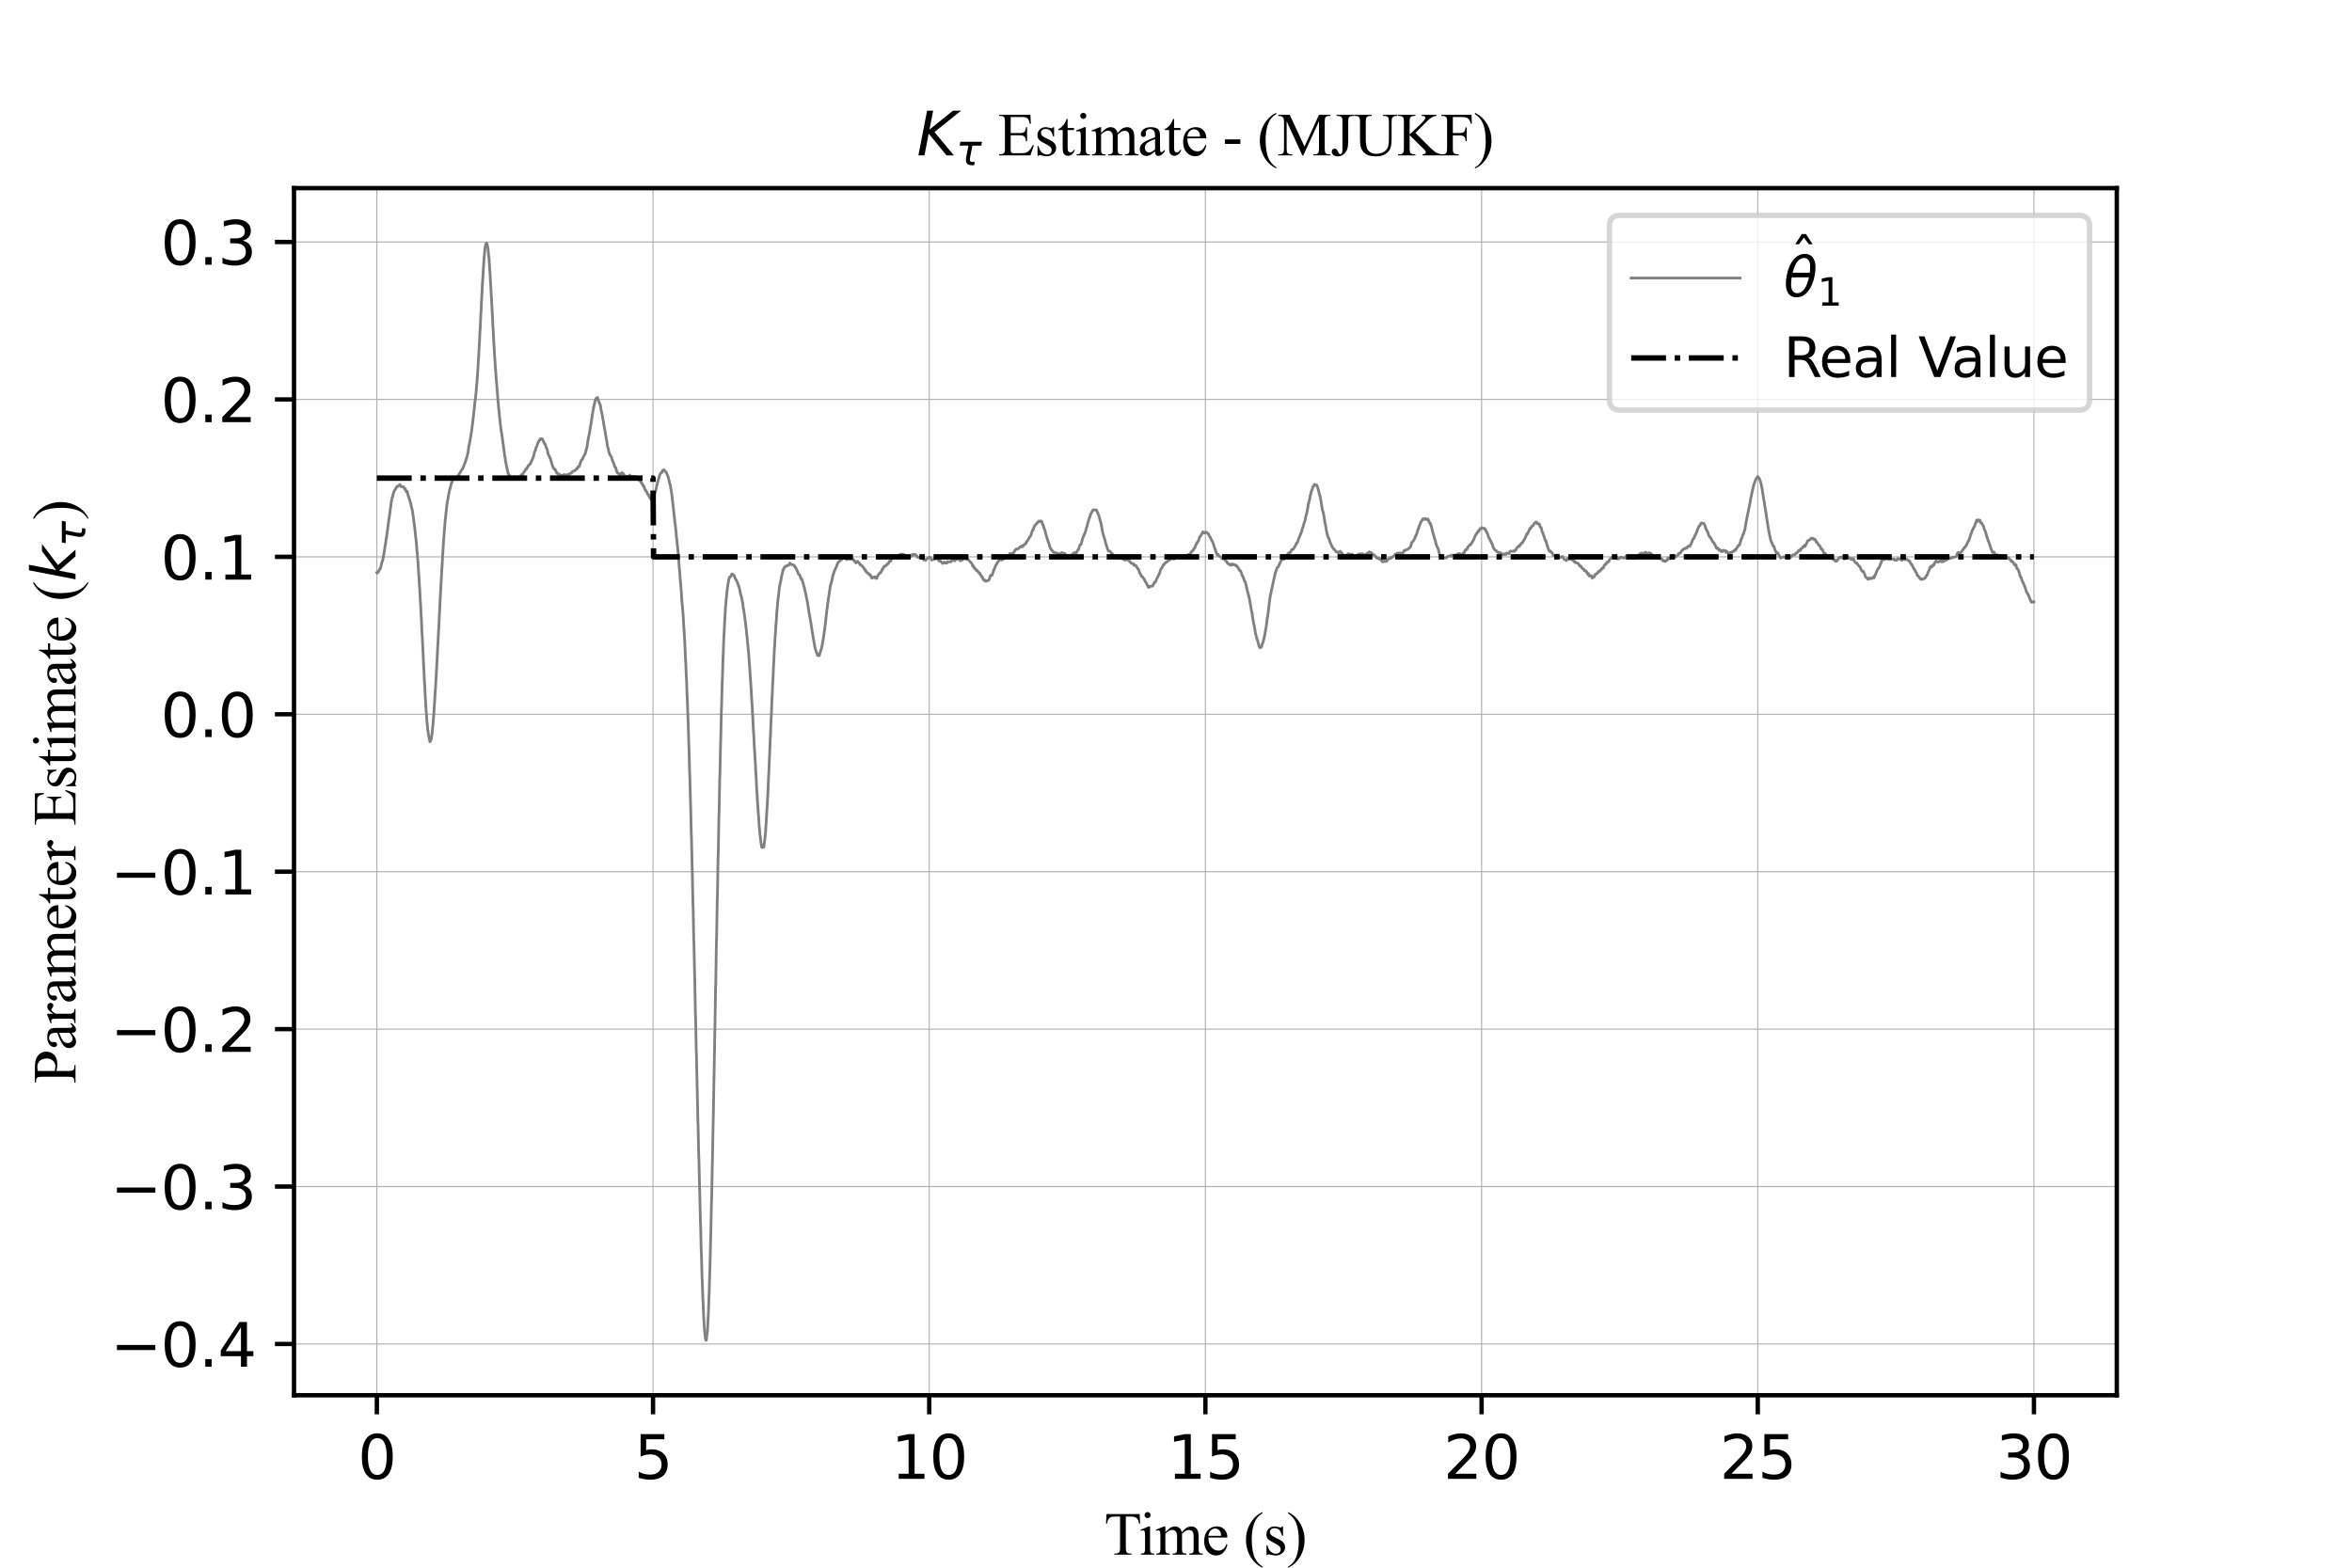 <?xml version="1.0" encoding="utf-8" standalone="no"?>
<!DOCTYPE svg PUBLIC "-//W3C//DTD SVG 1.1//EN"
  "http://www.w3.org/Graphics/SVG/1.1/DTD/svg11.dtd">
<svg xmlns:xlink="http://www.w3.org/1999/xlink" width="432pt" height="288pt" viewBox="0 0 432 288" xmlns="http://www.w3.org/2000/svg" version="1.1">
 <defs>
  <style type="text/css">*{stroke-linejoin: round; stroke-linecap: butt}</style>
 </defs>
 <g id="figure_1">
  <g id="patch_1">
   <path d="M 0 288 
L 432 288 
L 432 0 
L 0 0 
z
" style="fill: #ffffff"/>
  </g>
  <g id="axes_1">
   <g id="patch_2">
    <path d="M 54 256.32 
L 388.8 256.32 
L 388.8 34.56 
L 54 34.56 
z
" style="fill: #ffffff"/>
   </g>
   <g id="matplotlib.axis_1">
    <g id="xtick_1">
     <g id="line2d_1">
      <path d="M 69.218 256.32 
L 69.218 34.56 
" clip-path="url(#pd505c5e909)" style="fill: none; stroke: #b0b0b0; stroke-width: 0.2; stroke-linecap: square"/>
     </g>
     <g id="line2d_2">
      <defs>
       <path id="mabf34a0987" d="M 0 0 
L 0 3.5 
" style="stroke: #000000; stroke-width: 0.8"/>
      </defs>
      <g>
       <use xlink:href="#mabf34a0987" x="69.218" y="256.32" style="stroke: #000000; stroke-width: 0.8"/>
      </g>
     </g>
     <g id="text_1">
      <!-- 0 -->
      <g transform="translate(65.719 271.678) scale(0.11 -0.11)">
       <defs>
        <path id="DejaVuSans-30" d="M 2034 4250 
Q 1547 4250 1301 3770 
Q 1056 3291 1056 2328 
Q 1056 1369 1301 889 
Q 1547 409 2034 409 
Q 2525 409 2770 889 
Q 3016 1369 3016 2328 
Q 3016 3291 2770 3770 
Q 2525 4250 2034 4250 
z
M 2034 4750 
Q 2819 4750 3233 4129 
Q 3647 3509 3647 2328 
Q 3647 1150 3233 529 
Q 2819 -91 2034 -91 
Q 1250 -91 836 529 
Q 422 1150 422 2328 
Q 422 3509 836 4129 
Q 1250 4750 2034 4750 
z
" transform="scale(0.016)"/>
       </defs>
       <use xlink:href="#DejaVuSans-30"/>
      </g>
     </g>
    </g>
    <g id="xtick_2">
     <g id="line2d_3">
      <path d="M 119.945 256.32 
L 119.945 34.56 
" clip-path="url(#pd505c5e909)" style="fill: none; stroke: #b0b0b0; stroke-width: 0.2; stroke-linecap: square"/>
     </g>
     <g id="line2d_4">
      <g>
       <use xlink:href="#mabf34a0987" x="119.945" y="256.32" style="stroke: #000000; stroke-width: 0.8"/>
      </g>
     </g>
     <g id="text_2">
      <!-- 5 -->
      <g transform="translate(116.446 271.678) scale(0.11 -0.11)">
       <defs>
        <path id="DejaVuSans-35" d="M 691 4666 
L 3169 4666 
L 3169 4134 
L 1269 4134 
L 1269 2991 
Q 1406 3038 1543 3061 
Q 1681 3084 1819 3084 
Q 2600 3084 3056 2656 
Q 3513 2228 3513 1497 
Q 3513 744 3044 326 
Q 2575 -91 1722 -91 
Q 1428 -91 1123 -41 
Q 819 9 494 109 
L 494 744 
Q 775 591 1075 516 
Q 1375 441 1709 441 
Q 2250 441 2565 725 
Q 2881 1009 2881 1497 
Q 2881 1984 2565 2268 
Q 2250 2553 1709 2553 
Q 1456 2553 1204 2497 
Q 953 2441 691 2322 
L 691 4666 
z
" transform="scale(0.016)"/>
       </defs>
       <use xlink:href="#DejaVuSans-35"/>
      </g>
     </g>
    </g>
    <g id="xtick_3">
     <g id="line2d_5">
      <path d="M 170.673 256.32 
L 170.673 34.56 
" clip-path="url(#pd505c5e909)" style="fill: none; stroke: #b0b0b0; stroke-width: 0.2; stroke-linecap: square"/>
     </g>
     <g id="line2d_6">
      <g>
       <use xlink:href="#mabf34a0987" x="170.673" y="256.32" style="stroke: #000000; stroke-width: 0.8"/>
      </g>
     </g>
     <g id="text_3">
      <!-- 10 -->
      <g transform="translate(163.674 271.678) scale(0.11 -0.11)">
       <defs>
        <path id="DejaVuSans-31" d="M 794 531 
L 1825 531 
L 1825 4091 
L 703 3866 
L 703 4441 
L 1819 4666 
L 2450 4666 
L 2450 531 
L 3481 531 
L 3481 0 
L 794 0 
L 794 531 
z
" transform="scale(0.016)"/>
       </defs>
       <use xlink:href="#DejaVuSans-31"/>
       <use xlink:href="#DejaVuSans-30" x="63.623"/>
      </g>
     </g>
    </g>
    <g id="xtick_4">
     <g id="line2d_7">
      <path d="M 221.4 256.32 
L 221.4 34.56 
" clip-path="url(#pd505c5e909)" style="fill: none; stroke: #b0b0b0; stroke-width: 0.2; stroke-linecap: square"/>
     </g>
     <g id="line2d_8">
      <g>
       <use xlink:href="#mabf34a0987" x="221.4" y="256.32" style="stroke: #000000; stroke-width: 0.8"/>
      </g>
     </g>
     <g id="text_4">
      <!-- 15 -->
      <g transform="translate(214.401 271.678) scale(0.11 -0.11)">
       <use xlink:href="#DejaVuSans-31"/>
       <use xlink:href="#DejaVuSans-35" x="63.623"/>
      </g>
     </g>
    </g>
    <g id="xtick_5">
     <g id="line2d_9">
      <path d="M 272.127 256.32 
L 272.127 34.56 
" clip-path="url(#pd505c5e909)" style="fill: none; stroke: #b0b0b0; stroke-width: 0.2; stroke-linecap: square"/>
     </g>
     <g id="line2d_10">
      <g>
       <use xlink:href="#mabf34a0987" x="272.127" y="256.32" style="stroke: #000000; stroke-width: 0.8"/>
      </g>
     </g>
     <g id="text_5">
      <!-- 20 -->
      <g transform="translate(265.129 271.678) scale(0.11 -0.11)">
       <defs>
        <path id="DejaVuSans-32" d="M 1228 531 
L 3431 531 
L 3431 0 
L 469 0 
L 469 531 
Q 828 903 1448 1529 
Q 2069 2156 2228 2338 
Q 2531 2678 2651 2914 
Q 2772 3150 2772 3378 
Q 2772 3750 2511 3984 
Q 2250 4219 1831 4219 
Q 1534 4219 1204 4116 
Q 875 4013 500 3803 
L 500 4441 
Q 881 4594 1212 4672 
Q 1544 4750 1819 4750 
Q 2544 4750 2975 4387 
Q 3406 4025 3406 3419 
Q 3406 3131 3298 2873 
Q 3191 2616 2906 2266 
Q 2828 2175 2409 1742 
Q 1991 1309 1228 531 
z
" transform="scale(0.016)"/>
       </defs>
       <use xlink:href="#DejaVuSans-32"/>
       <use xlink:href="#DejaVuSans-30" x="63.623"/>
      </g>
     </g>
    </g>
    <g id="xtick_6">
     <g id="line2d_11">
      <path d="M 322.855 256.32 
L 322.855 34.56 
" clip-path="url(#pd505c5e909)" style="fill: none; stroke: #b0b0b0; stroke-width: 0.2; stroke-linecap: square"/>
     </g>
     <g id="line2d_12">
      <g>
       <use xlink:href="#mabf34a0987" x="322.855" y="256.32" style="stroke: #000000; stroke-width: 0.8"/>
      </g>
     </g>
     <g id="text_6">
      <!-- 25 -->
      <g transform="translate(315.856 271.678) scale(0.11 -0.11)">
       <use xlink:href="#DejaVuSans-32"/>
       <use xlink:href="#DejaVuSans-35" x="63.623"/>
      </g>
     </g>
    </g>
    <g id="xtick_7">
     <g id="line2d_13">
      <path d="M 373.582 256.32 
L 373.582 34.56 
" clip-path="url(#pd505c5e909)" style="fill: none; stroke: #b0b0b0; stroke-width: 0.2; stroke-linecap: square"/>
     </g>
     <g id="line2d_14">
      <g>
       <use xlink:href="#mabf34a0987" x="373.582" y="256.32" style="stroke: #000000; stroke-width: 0.8"/>
      </g>
     </g>
     <g id="text_7">
      <!-- 30 -->
      <g transform="translate(366.583 271.678) scale(0.11 -0.11)">
       <defs>
        <path id="DejaVuSans-33" d="M 2597 2516 
Q 3050 2419 3304 2112 
Q 3559 1806 3559 1356 
Q 3559 666 3084 287 
Q 2609 -91 1734 -91 
Q 1441 -91 1130 -33 
Q 819 25 488 141 
L 488 750 
Q 750 597 1062 519 
Q 1375 441 1716 441 
Q 2309 441 2620 675 
Q 2931 909 2931 1356 
Q 2931 1769 2642 2001 
Q 2353 2234 1838 2234 
L 1294 2234 
L 1294 2753 
L 1863 2753 
Q 2328 2753 2575 2939 
Q 2822 3125 2822 3475 
Q 2822 3834 2567 4026 
Q 2313 4219 1838 4219 
Q 1578 4219 1281 4162 
Q 984 4106 628 3988 
L 628 4550 
Q 988 4650 1302 4700 
Q 1616 4750 1894 4750 
Q 2613 4750 3031 4423 
Q 3450 4097 3450 3541 
Q 3450 3153 3228 2886 
Q 3006 2619 2597 2516 
z
" transform="scale(0.016)"/>
       </defs>
       <use xlink:href="#DejaVuSans-33"/>
       <use xlink:href="#DejaVuSans-30" x="63.623"/>
      </g>
     </g>
    </g>
    <g id="text_8">
     <!-- Time (s) -->
     <g transform="translate(202.807 285.604) scale(0.11 -0.11)">
      <defs>
       <path id="TimesNewRomanPSMT-54" d="M 3703 4238 
L 3750 3244 
L 3631 3244 
Q 3597 3506 3538 3619 
Q 3441 3800 3280 3886 
Q 3119 3972 2856 3972 
L 2259 3972 
L 2259 734 
Q 2259 344 2344 247 
Q 2463 116 2709 116 
L 2856 116 
L 2856 0 
L 1059 0 
L 1059 116 
L 1209 116 
Q 1478 116 1591 278 
Q 1659 378 1659 734 
L 1659 3972 
L 1150 3972 
Q 853 3972 728 3928 
Q 566 3869 450 3700 
Q 334 3531 313 3244 
L 194 3244 
L 244 4238 
L 3703 4238 
z
" transform="scale(0.016)"/>
       <path id="TimesNewRomanPSMT-69" d="M 928 4444 
Q 1059 4444 1151 4351 
Q 1244 4259 1244 4128 
Q 1244 3997 1151 3903 
Q 1059 3809 928 3809 
Q 797 3809 703 3903 
Q 609 3997 609 4128 
Q 609 4259 701 4351 
Q 794 4444 928 4444 
z
M 1188 2947 
L 1188 647 
Q 1188 378 1227 289 
Q 1266 200 1342 156 
Q 1419 113 1622 113 
L 1622 0 
L 231 0 
L 231 113 
Q 441 113 512 153 
Q 584 194 626 287 
Q 669 381 669 647 
L 669 1750 
Q 669 2216 641 2353 
Q 619 2453 572 2492 
Q 525 2531 444 2531 
Q 356 2531 231 2484 
L 188 2597 
L 1050 2947 
L 1188 2947 
z
" transform="scale(0.016)"/>
       <path id="TimesNewRomanPSMT-6d" d="M 1050 2338 
Q 1363 2650 1419 2697 
Q 1559 2816 1721 2881 
Q 1884 2947 2044 2947 
Q 2313 2947 2506 2790 
Q 2700 2634 2766 2338 
Q 3088 2713 3309 2830 
Q 3531 2947 3766 2947 
Q 3994 2947 4170 2830 
Q 4347 2713 4450 2447 
Q 4519 2266 4519 1878 
L 4519 647 
Q 4519 378 4559 278 
Q 4591 209 4675 161 
Q 4759 113 4950 113 
L 4950 0 
L 3538 0 
L 3538 113 
L 3597 113 
Q 3781 113 3884 184 
Q 3956 234 3988 344 
Q 4000 397 4000 647 
L 4000 1878 
Q 4000 2228 3916 2372 
Q 3794 2572 3525 2572 
Q 3359 2572 3192 2489 
Q 3025 2406 2788 2181 
L 2781 2147 
L 2788 2013 
L 2788 647 
Q 2788 353 2820 281 
Q 2853 209 2943 161 
Q 3034 113 3253 113 
L 3253 0 
L 1806 0 
L 1806 113 
Q 2044 113 2133 169 
Q 2222 225 2256 338 
Q 2272 391 2272 647 
L 2272 1878 
Q 2272 2228 2169 2381 
Q 2031 2581 1784 2581 
Q 1616 2581 1450 2491 
Q 1191 2353 1050 2181 
L 1050 647 
Q 1050 366 1089 281 
Q 1128 197 1204 155 
Q 1281 113 1516 113 
L 1516 0 
L 100 0 
L 100 113 
Q 297 113 375 155 
Q 453 197 493 289 
Q 534 381 534 647 
L 534 1741 
Q 534 2213 506 2350 
Q 484 2453 437 2492 
Q 391 2531 309 2531 
Q 222 2531 100 2484 
L 53 2597 
L 916 2947 
L 1050 2947 
L 1050 2338 
z
" transform="scale(0.016)"/>
       <path id="TimesNewRomanPSMT-65" d="M 681 1784 
Q 678 1147 991 784 
Q 1303 422 1725 422 
Q 2006 422 2214 576 
Q 2422 731 2563 1106 
L 2659 1044 
Q 2594 616 2278 264 
Q 1963 -88 1488 -88 
Q 972 -88 605 314 
Q 238 716 238 1394 
Q 238 2128 614 2539 
Q 991 2950 1559 2950 
Q 2041 2950 2350 2633 
Q 2659 2316 2659 1784 
L 681 1784 
z
M 681 1966 
L 2006 1966 
Q 1991 2241 1941 2353 
Q 1863 2528 1708 2628 
Q 1553 2728 1384 2728 
Q 1125 2728 920 2526 
Q 716 2325 681 1966 
z
" transform="scale(0.016)"/>
       <path id="TimesNewRomanPSMT-20" transform="scale(0.016)"/>
       <path id="TimesNewRomanPSMT-28" d="M 1988 -1253 
L 1988 -1369 
Q 1516 -1131 1200 -813 
Q 750 -359 506 256 
Q 263 872 263 1534 
Q 263 2503 741 3301 
Q 1219 4100 1988 4444 
L 1988 4313 
Q 1603 4100 1356 3731 
Q 1109 3363 987 2797 
Q 866 2231 866 1616 
Q 866 947 969 400 
Q 1050 -31 1165 -292 
Q 1281 -553 1476 -793 
Q 1672 -1034 1988 -1253 
z
" transform="scale(0.016)"/>
       <path id="TimesNewRomanPSMT-73" d="M 2050 2947 
L 2050 1972 
L 1947 1972 
Q 1828 2431 1642 2597 
Q 1456 2763 1169 2763 
Q 950 2763 815 2647 
Q 681 2531 681 2391 
Q 681 2216 781 2091 
Q 878 1963 1175 1819 
L 1631 1597 
Q 2266 1288 2266 781 
Q 2266 391 1970 151 
Q 1675 -88 1309 -88 
Q 1047 -88 709 6 
Q 606 38 541 38 
Q 469 38 428 -44 
L 325 -44 
L 325 978 
L 428 978 
Q 516 541 762 319 
Q 1009 97 1316 97 
Q 1531 97 1667 223 
Q 1803 350 1803 528 
Q 1803 744 1651 891 
Q 1500 1038 1047 1263 
Q 594 1488 453 1669 
Q 313 1847 313 2119 
Q 313 2472 555 2709 
Q 797 2947 1181 2947 
Q 1350 2947 1591 2875 
Q 1750 2828 1803 2828 
Q 1853 2828 1881 2850 
Q 1909 2872 1947 2947 
L 2050 2947 
z
" transform="scale(0.016)"/>
       <path id="TimesNewRomanPSMT-29" d="M 144 4313 
L 144 4444 
Q 619 4209 934 3891 
Q 1381 3434 1625 2820 
Q 1869 2206 1869 1541 
Q 1869 572 1392 -226 
Q 916 -1025 144 -1369 
L 144 -1253 
Q 528 -1038 776 -670 
Q 1025 -303 1145 264 
Q 1266 831 1266 1447 
Q 1266 2113 1163 2663 
Q 1084 3094 967 3353 
Q 850 3613 656 3853 
Q 463 4094 144 4313 
z
" transform="scale(0.016)"/>
      </defs>
      <use xlink:href="#TimesNewRomanPSMT-54"/>
      <use xlink:href="#TimesNewRomanPSMT-69" x="57.584"/>
      <use xlink:href="#TimesNewRomanPSMT-6d" x="85.367"/>
      <use xlink:href="#TimesNewRomanPSMT-65" x="163.15"/>
      <use xlink:href="#TimesNewRomanPSMT-20" x="207.535"/>
      <use xlink:href="#TimesNewRomanPSMT-28" x="232.535"/>
      <use xlink:href="#TimesNewRomanPSMT-73" x="265.836"/>
      <use xlink:href="#TimesNewRomanPSMT-29" x="304.752"/>
     </g>
    </g>
   </g>
   <g id="matplotlib.axis_2">
    <g id="ytick_1">
     <g id="line2d_15">
      <path d="M 54 246.903 
L 388.8 246.903 
" clip-path="url(#pd505c5e909)" style="fill: none; stroke: #b0b0b0; stroke-width: 0.2; stroke-linecap: square"/>
     </g>
     <g id="line2d_16">
      <defs>
       <path id="m339ccadf2f" d="M 0 0 
L -3.5 0 
" style="stroke: #000000; stroke-width: 0.8"/>
      </defs>
      <g>
       <use xlink:href="#m339ccadf2f" x="54" y="246.903" style="stroke: #000000; stroke-width: 0.8"/>
      </g>
     </g>
     <g id="text_9">
      <!-- −0.4 -->
      <g transform="translate(20.289 251.082) scale(0.11 -0.11)">
       <defs>
        <path id="DejaVuSans-2212" d="M 678 2272 
L 4684 2272 
L 4684 1741 
L 678 1741 
L 678 2272 
z
" transform="scale(0.016)"/>
        <path id="DejaVuSans-2e" d="M 684 794 
L 1344 794 
L 1344 0 
L 684 0 
L 684 794 
z
" transform="scale(0.016)"/>
        <path id="DejaVuSans-34" d="M 2419 4116 
L 825 1625 
L 2419 1625 
L 2419 4116 
z
M 2253 4666 
L 3047 4666 
L 3047 1625 
L 3713 1625 
L 3713 1100 
L 3047 1100 
L 3047 0 
L 2419 0 
L 2419 1100 
L 313 1100 
L 313 1709 
L 2253 4666 
z
" transform="scale(0.016)"/>
       </defs>
       <use xlink:href="#DejaVuSans-2212"/>
       <use xlink:href="#DejaVuSans-30" x="83.789"/>
       <use xlink:href="#DejaVuSans-2e" x="147.412"/>
       <use xlink:href="#DejaVuSans-34" x="179.199"/>
      </g>
     </g>
    </g>
    <g id="ytick_2">
     <g id="line2d_17">
      <path d="M 54 217.982 
L 388.8 217.982 
" clip-path="url(#pd505c5e909)" style="fill: none; stroke: #b0b0b0; stroke-width: 0.2; stroke-linecap: square"/>
     </g>
     <g id="line2d_18">
      <g>
       <use xlink:href="#m339ccadf2f" x="54" y="217.982" style="stroke: #000000; stroke-width: 0.8"/>
      </g>
     </g>
     <g id="text_10">
      <!-- −0.3 -->
      <g transform="translate(20.289 222.161) scale(0.11 -0.11)">
       <use xlink:href="#DejaVuSans-2212"/>
       <use xlink:href="#DejaVuSans-30" x="83.789"/>
       <use xlink:href="#DejaVuSans-2e" x="147.412"/>
       <use xlink:href="#DejaVuSans-33" x="179.199"/>
      </g>
     </g>
    </g>
    <g id="ytick_3">
     <g id="line2d_19">
      <path d="M 54 189.061 
L 388.8 189.061 
" clip-path="url(#pd505c5e909)" style="fill: none; stroke: #b0b0b0; stroke-width: 0.2; stroke-linecap: square"/>
     </g>
     <g id="line2d_20">
      <g>
       <use xlink:href="#m339ccadf2f" x="54" y="189.061" style="stroke: #000000; stroke-width: 0.8"/>
      </g>
     </g>
     <g id="text_11">
      <!-- −0.2 -->
      <g transform="translate(20.289 193.24) scale(0.11 -0.11)">
       <use xlink:href="#DejaVuSans-2212"/>
       <use xlink:href="#DejaVuSans-30" x="83.789"/>
       <use xlink:href="#DejaVuSans-2e" x="147.412"/>
       <use xlink:href="#DejaVuSans-32" x="179.199"/>
      </g>
     </g>
    </g>
    <g id="ytick_4">
     <g id="line2d_21">
      <path d="M 54 160.14 
L 388.8 160.14 
" clip-path="url(#pd505c5e909)" style="fill: none; stroke: #b0b0b0; stroke-width: 0.2; stroke-linecap: square"/>
     </g>
     <g id="line2d_22">
      <g>
       <use xlink:href="#m339ccadf2f" x="54" y="160.14" style="stroke: #000000; stroke-width: 0.8"/>
      </g>
     </g>
     <g id="text_12">
      <!-- −0.1 -->
      <g transform="translate(20.289 164.319) scale(0.11 -0.11)">
       <use xlink:href="#DejaVuSans-2212"/>
       <use xlink:href="#DejaVuSans-30" x="83.789"/>
       <use xlink:href="#DejaVuSans-2e" x="147.412"/>
       <use xlink:href="#DejaVuSans-31" x="179.199"/>
      </g>
     </g>
    </g>
    <g id="ytick_5">
     <g id="line2d_23">
      <path d="M 54 131.219 
L 388.8 131.219 
" clip-path="url(#pd505c5e909)" style="fill: none; stroke: #b0b0b0; stroke-width: 0.2; stroke-linecap: square"/>
     </g>
     <g id="line2d_24">
      <g>
       <use xlink:href="#m339ccadf2f" x="54" y="131.219" style="stroke: #000000; stroke-width: 0.8"/>
      </g>
     </g>
     <g id="text_13">
      <!-- 0.0 -->
      <g transform="translate(29.507 135.398) scale(0.11 -0.11)">
       <use xlink:href="#DejaVuSans-30"/>
       <use xlink:href="#DejaVuSans-2e" x="63.623"/>
       <use xlink:href="#DejaVuSans-30" x="95.41"/>
      </g>
     </g>
    </g>
    <g id="ytick_6">
     <g id="line2d_25">
      <path d="M 54 102.298 
L 388.8 102.298 
" clip-path="url(#pd505c5e909)" style="fill: none; stroke: #b0b0b0; stroke-width: 0.2; stroke-linecap: square"/>
     </g>
     <g id="line2d_26">
      <g>
       <use xlink:href="#m339ccadf2f" x="54" y="102.298" style="stroke: #000000; stroke-width: 0.8"/>
      </g>
     </g>
     <g id="text_14">
      <!-- 0.1 -->
      <g transform="translate(29.507 106.477) scale(0.11 -0.11)">
       <use xlink:href="#DejaVuSans-30"/>
       <use xlink:href="#DejaVuSans-2e" x="63.623"/>
       <use xlink:href="#DejaVuSans-31" x="95.41"/>
      </g>
     </g>
    </g>
    <g id="ytick_7">
     <g id="line2d_27">
      <path d="M 54 73.377 
L 388.8 73.377 
" clip-path="url(#pd505c5e909)" style="fill: none; stroke: #b0b0b0; stroke-width: 0.2; stroke-linecap: square"/>
     </g>
     <g id="line2d_28">
      <g>
       <use xlink:href="#m339ccadf2f" x="54" y="73.377" style="stroke: #000000; stroke-width: 0.8"/>
      </g>
     </g>
     <g id="text_15">
      <!-- 0.2 -->
      <g transform="translate(29.507 77.556) scale(0.11 -0.11)">
       <use xlink:href="#DejaVuSans-30"/>
       <use xlink:href="#DejaVuSans-2e" x="63.623"/>
       <use xlink:href="#DejaVuSans-32" x="95.41"/>
      </g>
     </g>
    </g>
    <g id="ytick_8">
     <g id="line2d_29">
      <path d="M 54 44.456 
L 388.8 44.456 
" clip-path="url(#pd505c5e909)" style="fill: none; stroke: #b0b0b0; stroke-width: 0.2; stroke-linecap: square"/>
     </g>
     <g id="line2d_30">
      <g>
       <use xlink:href="#m339ccadf2f" x="54" y="44.456" style="stroke: #000000; stroke-width: 0.8"/>
      </g>
     </g>
     <g id="text_16">
      <!-- 0.3 -->
      <g transform="translate(29.507 48.635) scale(0.11 -0.11)">
       <use xlink:href="#DejaVuSans-30"/>
       <use xlink:href="#DejaVuSans-2e" x="63.623"/>
       <use xlink:href="#DejaVuSans-33" x="95.41"/>
      </g>
     </g>
    </g>
    <g id="text_17">
     <!-- Parameter Estimate ($k_{\tau}$) -->
     <g transform="translate(13.869 199.065) rotate(-90) scale(0.11 -0.11)">
      <defs>
       <path id="TimesNewRomanPSMT-50" d="M 1313 1984 
L 1313 750 
Q 1313 350 1400 253 
Q 1519 116 1759 116 
L 1922 116 
L 1922 0 
L 106 0 
L 106 116 
L 266 116 
Q 534 116 650 291 
Q 713 388 713 750 
L 713 3488 
Q 713 3888 628 3984 
Q 506 4122 266 4122 
L 106 4122 
L 106 4238 
L 1659 4238 
Q 2228 4238 2556 4120 
Q 2884 4003 3109 3725 
Q 3334 3447 3334 3066 
Q 3334 2547 2992 2222 
Q 2650 1897 2025 1897 
Q 1872 1897 1694 1919 
Q 1516 1941 1313 1984 
z
M 1313 2163 
Q 1478 2131 1606 2115 
Q 1734 2100 1825 2100 
Q 2150 2100 2386 2351 
Q 2622 2603 2622 3003 
Q 2622 3278 2509 3514 
Q 2397 3750 2190 3867 
Q 1984 3984 1722 3984 
Q 1563 3984 1313 3925 
L 1313 2163 
z
" transform="scale(0.016)"/>
       <path id="TimesNewRomanPSMT-61" d="M 1822 413 
Q 1381 72 1269 19 
Q 1100 -59 909 -59 
Q 613 -59 420 144 
Q 228 347 228 678 
Q 228 888 322 1041 
Q 450 1253 767 1440 
Q 1084 1628 1822 1897 
L 1822 2009 
Q 1822 2438 1686 2597 
Q 1550 2756 1291 2756 
Q 1094 2756 978 2650 
Q 859 2544 859 2406 
L 866 2225 
Q 866 2081 792 2003 
Q 719 1925 600 1925 
Q 484 1925 411 2006 
Q 338 2088 338 2228 
Q 338 2497 613 2722 
Q 888 2947 1384 2947 
Q 1766 2947 2009 2819 
Q 2194 2722 2281 2516 
Q 2338 2381 2338 1966 
L 2338 994 
Q 2338 584 2353 492 
Q 2369 400 2405 369 
Q 2441 338 2488 338 
Q 2538 338 2575 359 
Q 2641 400 2828 588 
L 2828 413 
Q 2478 -56 2159 -56 
Q 2006 -56 1915 50 
Q 1825 156 1822 413 
z
M 1822 616 
L 1822 1706 
Q 1350 1519 1213 1441 
Q 966 1303 859 1153 
Q 753 1003 753 825 
Q 753 600 887 451 
Q 1022 303 1197 303 
Q 1434 303 1822 616 
z
" transform="scale(0.016)"/>
       <path id="TimesNewRomanPSMT-72" d="M 1038 2947 
L 1038 2303 
Q 1397 2947 1775 2947 
Q 1947 2947 2059 2842 
Q 2172 2738 2172 2600 
Q 2172 2478 2090 2393 
Q 2009 2309 1897 2309 
Q 1788 2309 1652 2417 
Q 1516 2525 1450 2525 
Q 1394 2525 1328 2463 
Q 1188 2334 1038 2041 
L 1038 669 
Q 1038 431 1097 309 
Q 1138 225 1241 169 
Q 1344 113 1538 113 
L 1538 0 
L 72 0 
L 72 113 
Q 291 113 397 181 
Q 475 231 506 341 
Q 522 394 522 644 
L 522 1753 
Q 522 2253 501 2348 
Q 481 2444 426 2487 
Q 372 2531 291 2531 
Q 194 2531 72 2484 
L 41 2597 
L 906 2947 
L 1038 2947 
z
" transform="scale(0.016)"/>
       <path id="TimesNewRomanPSMT-74" d="M 1031 3803 
L 1031 2863 
L 1700 2863 
L 1700 2644 
L 1031 2644 
L 1031 788 
Q 1031 509 1111 412 
Q 1191 316 1316 316 
Q 1419 316 1516 380 
Q 1613 444 1666 569 
L 1788 569 
Q 1678 263 1478 108 
Q 1278 -47 1066 -47 
Q 922 -47 784 33 
Q 647 113 581 261 
Q 516 409 516 719 
L 516 2644 
L 63 2644 
L 63 2747 
Q 234 2816 414 2980 
Q 594 3144 734 3369 
Q 806 3488 934 3803 
L 1031 3803 
z
" transform="scale(0.016)"/>
       <path id="TimesNewRomanPSMT-45" d="M 1338 4006 
L 1338 2331 
L 2269 2331 
Q 2631 2331 2753 2441 
Q 2916 2584 2934 2947 
L 3050 2947 
L 3050 1472 
L 2934 1472 
Q 2891 1781 2847 1869 
Q 2791 1978 2662 2040 
Q 2534 2103 2269 2103 
L 1338 2103 
L 1338 706 
Q 1338 425 1363 364 
Q 1388 303 1450 267 
Q 1513 231 1688 231 
L 2406 231 
Q 2766 231 2928 281 
Q 3091 331 3241 478 
Q 3434 672 3638 1063 
L 3763 1063 
L 3397 0 
L 131 0 
L 131 116 
L 281 116 
Q 431 116 566 188 
Q 666 238 702 338 
Q 738 438 738 747 
L 738 3500 
Q 738 3903 656 3997 
Q 544 4122 281 4122 
L 131 4122 
L 131 4238 
L 3397 4238 
L 3444 3309 
L 3322 3309 
Q 3256 3644 3176 3769 
Q 3097 3894 2941 3959 
Q 2816 4006 2500 4006 
L 1338 4006 
z
" transform="scale(0.016)"/>
       <path id="DejaVuSans-Oblique-6b" d="M 1172 4863 
L 1747 4863 
L 1197 2028 
L 3169 3500 
L 3916 3500 
L 1716 1825 
L 3322 0 
L 2625 0 
L 1131 1709 
L 800 0 
L 225 0 
L 1172 4863 
z
" transform="scale(0.016)"/>
       <path id="DejaVuSans-Oblique-3c4" d="M 2103 638 
Q 2188 488 2525 488 
L 2800 488 
L 2706 0 
L 2363 0 
Q 1800 0 1600 300 
Q 1403 606 1534 1269 
L 1856 2925 
L 541 2925 
L 653 3500 
L 3881 3500 
L 3769 2925 
L 2444 2925 
L 2113 1234 
Q 2025 781 2103 638 
z
" transform="scale(0.016)"/>
      </defs>
      <use xlink:href="#TimesNewRomanPSMT-50" transform="translate(0 0.016)"/>
      <use xlink:href="#TimesNewRomanPSMT-61" transform="translate(55.615 0.016)"/>
      <use xlink:href="#TimesNewRomanPSMT-72" transform="translate(100 0.016)"/>
      <use xlink:href="#TimesNewRomanPSMT-61" transform="translate(133.301 0.016)"/>
      <use xlink:href="#TimesNewRomanPSMT-6d" transform="translate(177.686 0.016)"/>
      <use xlink:href="#TimesNewRomanPSMT-65" transform="translate(255.469 0.016)"/>
      <use xlink:href="#TimesNewRomanPSMT-74" transform="translate(299.854 0.016)"/>
      <use xlink:href="#TimesNewRomanPSMT-65" transform="translate(327.637 0.016)"/>
      <use xlink:href="#TimesNewRomanPSMT-72" transform="translate(372.021 0.016)"/>
      <use xlink:href="#TimesNewRomanPSMT-20" transform="translate(405.322 0.016)"/>
      <use xlink:href="#TimesNewRomanPSMT-45" transform="translate(430.322 0.016)"/>
      <use xlink:href="#TimesNewRomanPSMT-73" transform="translate(491.406 0.016)"/>
      <use xlink:href="#TimesNewRomanPSMT-74" transform="translate(530.322 0.016)"/>
      <use xlink:href="#TimesNewRomanPSMT-69" transform="translate(558.105 0.016)"/>
      <use xlink:href="#TimesNewRomanPSMT-6d" transform="translate(585.889 0.016)"/>
      <use xlink:href="#TimesNewRomanPSMT-61" transform="translate(663.672 0.016)"/>
      <use xlink:href="#TimesNewRomanPSMT-74" transform="translate(708.057 0.016)"/>
      <use xlink:href="#TimesNewRomanPSMT-65" transform="translate(735.84 0.016)"/>
      <use xlink:href="#TimesNewRomanPSMT-20" transform="translate(780.225 0.016)"/>
      <use xlink:href="#TimesNewRomanPSMT-28" transform="translate(805.225 0.016)"/>
      <use xlink:href="#DejaVuSans-Oblique-6b" transform="translate(838.525 0.016)"/>
      <use xlink:href="#DejaVuSans-Oblique-3c4" transform="translate(896.436 -16.391) scale(0.7)"/>
      <use xlink:href="#TimesNewRomanPSMT-29" transform="translate(941.313 0.016)"/>
     </g>
    </g>
   </g>
   <g id="line2d_31">
    <path d="M 69.218 105.19 
L 69.269 105.306 
L 69.279 105.178 
L 69.32 105.178 
L 69.37 105.05 
L 69.431 105.122 
L 69.472 105.122 
L 69.594 104.854 
L 69.624 104.854 
L 69.746 104.529 
L 69.827 104.549 
L 69.969 104.067 
L 69.979 104.067 
L 70.141 103.268 
L 70.182 103.268 
L 70.314 102.766 
L 70.334 102.766 
L 70.476 101.902 
L 70.486 101.902 
L 70.628 101.034 
L 70.639 101.034 
L 70.77 100.052 
L 70.791 100.052 
L 70.953 98.792 
L 70.994 98.792 
L 71.126 97.6 
L 71.146 97.6 
L 71.288 96.474 
L 71.298 96.474 
L 71.43 95.379 
L 71.45 95.379 
L 71.582 94.347 
L 71.602 94.347 
L 71.734 93.159 
L 71.755 93.159 
L 71.886 92.106 
L 71.907 92.106 
L 72.039 91.312 
L 72.11 91.29 
L 72.231 90.663 
L 72.262 90.663 
L 72.404 90.184 
L 72.465 90.125 
L 72.586 89.881 
L 72.718 89.777 
L 72.82 89.48 
L 72.84 89.501 
L 72.871 89.501 
L 72.972 89.326 
L 72.992 89.381 
L 73.175 89.304 
L 73.276 89.144 
L 73.297 89.176 
L 73.429 89.19 
L 73.479 89.02 
L 73.53 89.156 
L 73.662 89.402 
L 74.139 89.44 
L 74.271 89.799 
L 74.443 89.776 
L 74.565 90.229 
L 74.595 90.229 
L 74.697 90.374 
L 74.707 90.232 
L 74.798 90.277 
L 74.971 91.101 
L 75.052 91.191 
L 75.174 91.659 
L 75.204 91.659 
L 75.336 92.218 
L 75.407 92.305 
L 75.539 93.037 
L 75.559 93.037 
L 75.681 93.569 
L 75.711 93.569 
L 75.843 94.565 
L 75.863 94.565 
L 76.005 95.689 
L 76.016 95.689 
L 76.148 96.861 
L 76.168 96.861 
L 76.31 98.325 
L 76.32 98.325 
L 76.462 99.657 
L 76.472 99.657 
L 76.604 101.427 
L 76.624 101.427 
L 76.756 103.251 
L 76.777 103.251 
L 76.908 105.644 
L 76.929 105.644 
L 77.061 107.956 
L 77.081 107.956 
L 77.213 110.656 
L 77.233 110.656 
L 77.365 113.423 
L 77.385 113.423 
L 77.517 116.552 
L 77.537 116.552 
L 77.679 119.505 
L 77.69 119.505 
L 77.822 122.696 
L 77.842 122.696 
L 77.974 125.6 
L 77.994 125.6 
L 78.126 128.339 
L 78.146 128.339 
L 78.278 130.779 
L 78.298 130.779 
L 78.43 132.79 
L 78.451 132.79 
L 78.582 134.235 
L 78.603 134.235 
L 78.745 135.265 
L 78.755 135.265 
L 78.897 135.981 
L 78.907 135.981 
L 78.958 136.262 
L 79.019 136.149 
L 79.059 136.149 
L 79.191 135.787 
L 79.211 135.787 
L 79.353 134.77 
L 79.364 134.77 
L 79.506 133.268 
L 79.516 133.268 
L 79.648 131.463 
L 79.668 131.463 
L 79.81 129.063 
L 79.82 129.063 
L 79.952 126.749 
L 79.972 126.749 
L 80.114 124.141 
L 80.125 124.141 
L 80.267 121.37 
L 80.277 121.37 
L 80.409 118.481 
L 80.429 118.481 
L 80.561 115.632 
L 80.581 115.632 
L 80.723 112.493 
L 80.733 112.493 
L 80.875 109.566 
L 80.885 109.566 
L 81.027 106.771 
L 81.038 106.771 
L 81.17 104.207 
L 81.19 104.207 
L 81.322 101.575 
L 81.342 101.575 
L 81.474 99.22 
L 81.494 99.22 
L 81.636 97.175 
L 81.646 97.175 
L 81.778 95.416 
L 81.799 95.416 
L 81.93 94.044 
L 81.951 94.044 
L 82.083 92.622 
L 82.103 92.622 
L 82.235 91.8 
L 82.255 91.8 
L 82.438 90.646 
L 82.458 90.646 
L 82.59 89.931 
L 82.61 89.931 
L 82.742 89.449 
L 82.762 89.449 
L 82.894 88.734 
L 83.016 88.658 
L 83.138 88.027 
L 83.219 88.017 
L 83.341 87.829 
L 83.422 87.817 
L 83.473 87.711 
L 83.533 87.803 
L 83.929 87.693 
L 84.081 87.399 
L 84.122 87.421 
L 84.233 87.353 
L 84.355 87.03 
L 84.386 87.03 
L 84.507 86.793 
L 84.589 86.713 
L 84.72 86.42 
L 84.791 86.328 
L 84.923 86.192 
L 84.944 86.192 
L 85.065 85.849 
L 85.096 85.849 
L 85.218 85.457 
L 85.248 85.457 
L 85.37 85.054 
L 85.451 84.965 
L 85.634 84.31 
L 85.654 84.31 
L 85.796 83.801 
L 85.806 83.801 
L 85.938 83.189 
L 85.958 83.189 
L 86.121 81.897 
L 86.161 81.897 
L 86.303 81.07 
L 86.313 81.07 
L 86.455 80.18 
L 86.465 80.18 
L 86.607 79.234 
L 86.618 79.234 
L 86.76 78.04 
L 86.77 78.04 
L 86.912 76.785 
L 86.922 76.785 
L 87.064 75.429 
L 87.074 75.429 
L 87.247 73.617 
L 87.277 73.617 
L 87.419 72.271 
L 87.429 72.271 
L 87.561 70.586 
L 87.581 70.586 
L 87.723 68.473 
L 87.734 68.473 
L 87.876 65.988 
L 87.886 65.988 
L 88.028 63.433 
L 88.038 63.433 
L 88.17 60.585 
L 88.19 60.585 
L 88.322 57.536 
L 88.342 57.536 
L 88.484 54.493 
L 88.495 54.493 
L 88.626 51.746 
L 88.647 51.746 
L 88.789 49.184 
L 88.799 49.184 
L 88.931 47.122 
L 88.951 47.122 
L 89.083 45.501 
L 89.103 45.501 
L 89.225 44.838 
L 89.255 44.838 
L 89.357 44.64 
L 89.377 44.69 
L 89.458 44.784 
L 89.6 45.469 
L 89.611 45.469 
L 89.783 47.332 
L 89.813 47.332 
L 89.945 49.521 
L 89.966 49.521 
L 90.108 52.188 
L 90.118 52.188 
L 90.26 54.754 
L 90.27 54.754 
L 90.412 57.575 
L 90.422 57.575 
L 90.554 60.388 
L 90.574 60.388 
L 90.706 63.25 
L 90.727 63.25 
L 90.869 65.774 
L 90.879 65.774 
L 91.011 67.924 
L 91.031 67.924 
L 91.163 69.927 
L 91.183 69.927 
L 91.325 71.839 
L 91.335 71.839 
L 91.467 73.746 
L 91.487 73.746 
L 91.619 75.292 
L 91.64 75.292 
L 91.772 76.84 
L 91.792 76.84 
L 91.924 78.247 
L 91.944 78.247 
L 92.076 79.327 
L 92.096 79.327 
L 92.238 80.287 
L 92.248 80.287 
L 92.38 81.41 
L 92.401 81.41 
L 92.532 82.539 
L 92.553 82.539 
L 92.715 83.96 
L 92.756 83.96 
L 92.888 84.921 
L 92.908 84.921 
L 93.04 85.687 
L 93.06 85.687 
L 93.192 86.352 
L 93.212 86.352 
L 93.334 87.015 
L 93.415 87.08 
L 93.517 87.346 
L 93.537 87.295 
L 93.567 87.295 
L 93.689 87.562 
L 93.821 87.604 
L 93.922 87.813 
L 93.943 87.758 
L 94.024 87.838 
L 94.075 87.909 
L 94.085 87.814 
L 94.125 87.814 
L 94.531 87.574 
L 94.633 87.835 
L 94.643 87.713 
L 94.886 87.748 
L 94.937 87.861 
L 94.998 87.816 
L 95.191 87.718 
L 95.322 87.538 
L 95.698 87.43 
L 95.799 87.184 
L 95.82 87.233 
L 96.002 87.224 
L 96.134 86.832 
L 96.205 86.778 
L 96.327 86.639 
L 96.357 86.639 
L 96.479 86.324 
L 96.56 86.257 
L 96.611 86.128 
L 96.672 86.191 
L 96.712 86.191 
L 96.814 85.906 
L 96.834 85.943 
L 96.865 85.943 
L 96.996 85.575 
L 97.118 85.521 
L 97.25 85.303 
L 97.372 85.272 
L 97.514 84.944 
L 97.524 84.944 
L 97.656 84.608 
L 97.727 84.518 
L 97.869 84.153 
L 97.879 84.153 
L 98.021 83.722 
L 98.031 83.722 
L 98.163 83.059 
L 98.183 83.059 
L 98.305 82.76 
L 98.336 82.76 
L 98.478 82.134 
L 98.589 82.025 
L 98.721 81.567 
L 98.741 81.567 
L 98.873 81.229 
L 98.944 81.125 
L 99.107 80.803 
L 99.198 80.815 
L 99.299 80.572 
L 99.32 80.592 
L 99.604 80.611 
L 99.726 80.907 
L 99.756 80.907 
L 99.878 81.259 
L 99.908 81.259 
L 100.04 81.592 
L 100.162 81.616 
L 100.294 82.178 
L 100.314 82.178 
L 100.446 82.498 
L 100.517 82.585 
L 100.679 83.456 
L 100.72 83.456 
L 100.842 83.772 
L 100.923 83.868 
L 101.055 84.187 
L 101.075 84.187 
L 101.207 84.688 
L 101.227 84.688 
L 101.359 85.226 
L 101.379 85.226 
L 101.511 85.689 
L 101.582 85.8 
L 101.745 86.152 
L 101.937 86.193 
L 102.069 86.504 
L 102.14 86.556 
L 102.262 86.923 
L 102.445 87.012 
L 102.495 87.062 
L 102.556 87.038 
L 102.647 87.054 
L 102.769 87.257 
L 103.155 87.31 
L 103.205 87.399 
L 103.266 87.366 
L 103.459 87.355 
L 103.561 87.184 
L 103.571 87.242 
L 104.423 87.199 
L 104.545 87.048 
L 104.778 86.979 
L 104.89 86.925 
L 104.981 86.886 
L 105.103 86.665 
L 105.336 86.556 
L 105.437 86.472 
L 105.458 86.483 
L 105.691 86.404 
L 105.843 86.162 
L 105.945 86.179 
L 105.955 86.156 
L 105.995 86.156 
L 106.127 85.791 
L 106.401 85.696 
L 106.543 85.162 
L 106.553 85.162 
L 106.685 84.737 
L 106.706 84.737 
L 106.827 84.461 
L 106.959 84.417 
L 107.081 84.091 
L 107.162 83.991 
L 107.335 83.557 
L 107.467 83.456 
L 107.659 82.641 
L 107.669 82.641 
L 107.791 82.186 
L 107.822 82.186 
L 107.954 81.061 
L 107.974 81.061 
L 108.116 80.261 
L 108.126 80.261 
L 108.268 79.542 
L 108.278 79.542 
L 108.42 78.554 
L 108.43 78.554 
L 108.572 77.694 
L 108.583 77.694 
L 108.725 76.681 
L 108.735 76.681 
L 108.867 75.701 
L 108.887 75.701 
L 109.019 74.858 
L 109.039 74.858 
L 109.171 74.229 
L 109.191 74.229 
L 109.313 73.589 
L 109.343 73.589 
L 109.475 73.19 
L 109.597 73.11 
L 109.709 73.032 
L 109.749 73.032 
L 109.881 73.521 
L 109.901 73.521 
L 110.033 73.917 
L 110.054 73.917 
L 110.186 74.264 
L 110.257 74.332 
L 110.429 75.468 
L 110.459 75.468 
L 110.601 76.233 
L 110.612 76.233 
L 110.804 77.346 
L 110.815 77.346 
L 110.946 78.274 
L 110.967 78.274 
L 111.099 79.049 
L 111.119 79.049 
L 111.261 80.074 
L 111.271 80.074 
L 111.403 80.883 
L 111.423 80.883 
L 111.565 81.892 
L 111.575 81.892 
L 111.707 82.461 
L 111.728 82.461 
L 111.87 83.184 
L 111.931 83.266 
L 112.073 83.625 
L 112.133 83.734 
L 112.286 83.884 
L 112.418 84.42 
L 112.438 84.42 
L 112.57 84.807 
L 112.59 84.807 
L 112.722 85.121 
L 112.742 85.121 
L 112.874 85.648 
L 112.945 85.758 
L 113.047 85.907 
L 113.067 85.897 
L 113.097 85.897 
L 113.26 86.599 
L 113.3 86.599 
L 113.402 86.882 
L 113.422 86.849 
L 113.554 86.933 
L 113.696 87.082 
L 113.706 87.082 
L 113.807 87.276 
L 113.828 87.25 
L 113.96 87.139 
L 114.061 86.981 
L 114.071 87.124 
L 114.163 87.034 
L 114.264 86.834 
L 114.294 86.95 
L 114.467 87.007 
L 114.599 87.249 
L 114.67 87.334 
L 114.792 87.613 
L 114.974 87.569 
L 115.076 87.468 
L 115.086 87.571 
L 115.177 87.646 
L 115.228 87.759 
L 115.238 87.577 
L 115.289 87.691 
L 115.481 87.648 
L 115.583 87.393 
L 115.603 87.424 
L 115.634 87.424 
L 115.684 87.269 
L 115.735 87.427 
L 115.877 87.806 
L 115.989 87.792 
L 116.11 87.494 
L 116.851 87.588 
L 117.003 87.79 
L 117.034 87.778 
L 117.054 87.778 
L 117.105 87.663 
L 117.166 87.676 
L 117.257 87.713 
L 117.379 88.174 
L 117.409 88.174 
L 117.511 88.331 
L 117.521 88.279 
L 117.663 88.338 
L 117.784 88.728 
L 117.916 88.748 
L 118.048 89.171 
L 118.221 89.215 
L 118.342 89.626 
L 118.373 89.626 
L 118.505 89.999 
L 118.576 90.024 
L 118.698 90.322 
L 118.829 90.384 
L 118.951 90.803 
L 119.083 90.81 
L 119.185 91.139 
L 119.205 91.135 
L 119.235 91.135 
L 119.337 91.406 
L 119.347 91.397 
L 119.438 91.506 
L 119.58 91.752 
L 119.641 91.699 
L 119.743 91.468 
L 119.763 91.494 
L 120.047 91.452 
L 120.189 91.008 
L 120.199 91.008 
L 120.331 90.534 
L 120.351 90.534 
L 120.483 89.873 
L 120.503 89.873 
L 120.635 89.141 
L 120.656 89.141 
L 120.788 88.537 
L 120.808 88.537 
L 120.94 88.001 
L 121.011 87.891 
L 121.143 87.332 
L 121.163 87.332 
L 121.285 86.998 
L 121.315 86.998 
L 121.427 86.851 
L 121.569 86.797 
L 121.701 86.426 
L 121.873 86.354 
L 121.924 86.3 
L 121.975 86.32 
L 122.096 86.526 
L 122.228 86.608 
L 122.36 86.837 
L 122.431 86.858 
L 122.563 87.245 
L 122.583 87.245 
L 122.715 87.619 
L 122.735 87.619 
L 122.877 88.25 
L 122.888 88.25 
L 123.02 88.881 
L 123.091 88.978 
L 123.222 89.888 
L 123.243 89.888 
L 123.385 90.794 
L 123.395 90.794 
L 123.537 92.129 
L 123.547 92.129 
L 123.689 93.438 
L 123.699 93.438 
L 123.831 94.844 
L 123.851 94.844 
L 123.983 96.181 
L 124.004 96.181 
L 124.146 97.48 
L 124.156 97.48 
L 124.288 99.112 
L 124.308 99.112 
L 124.45 100.515 
L 124.46 100.515 
L 124.602 102.186 
L 124.612 102.186 
L 124.785 104.612 
L 124.815 104.612 
L 124.947 106.606 
L 124.967 106.606 
L 125.109 108.451 
L 125.12 108.451 
L 125.282 111.085 
L 125.323 111.085 
L 125.465 112.944 
L 125.475 112.944 
L 125.607 115.447 
L 125.627 115.447 
L 125.769 118.117 
L 125.779 118.117 
L 125.911 121.187 
L 125.931 121.187 
L 126.063 124.527 
L 126.083 124.527 
L 126.215 128.261 
L 126.236 128.261 
L 126.378 132.494 
L 126.388 132.494 
L 126.53 137.138 
L 126.54 137.138 
L 126.672 142.206 
L 126.692 142.206 
L 126.834 147.649 
L 126.844 147.649 
L 126.976 153.541 
L 126.997 153.541 
L 127.139 159.797 
L 127.149 159.797 
L 127.281 166.26 
L 127.301 166.26 
L 127.433 172.988 
L 127.453 172.988 
L 127.595 179.778 
L 127.605 179.778 
L 127.737 186.636 
L 127.757 186.636 
L 127.889 193.315 
L 127.91 193.315 
L 128.052 200.039 
L 128.062 200.039 
L 128.194 206.5 
L 128.214 206.5 
L 128.346 212.653 
L 128.366 212.653 
L 128.508 218.699 
L 128.518 218.699 
L 128.65 224.721 
L 128.671 224.721 
L 128.802 230.083 
L 128.823 230.083 
L 128.955 234.98 
L 128.975 234.98 
L 129.107 238.906 
L 129.127 238.906 
L 129.259 242.265 
L 129.279 242.265 
L 129.411 244.64 
L 129.431 244.64 
L 129.563 245.923 
L 129.584 245.923 
L 129.685 246.24 
L 129.695 246.221 
L 129.736 246.221 
L 129.918 244.599 
L 129.939 244.599 
L 130.081 241.725 
L 130.091 241.725 
L 130.233 237.891 
L 130.243 237.891 
L 130.385 233.014 
L 130.395 233.014 
L 130.537 227.143 
L 130.547 227.143 
L 130.679 220.692 
L 130.7 220.692 
L 130.842 213.401 
L 130.852 213.401 
L 130.994 205.775 
L 131.004 205.775 
L 131.146 197.557 
L 131.156 197.557 
L 131.298 189.344 
L 131.308 189.344 
L 131.44 181.107 
L 131.461 181.107 
L 131.592 172.713 
L 131.613 172.713 
L 131.745 164.834 
L 131.765 164.834 
L 131.897 157.2 
L 131.917 157.2 
L 132.049 149.611 
L 132.069 149.611 
L 132.201 142.614 
L 132.221 142.614 
L 132.363 136.113 
L 132.374 136.113 
L 132.506 130.122 
L 132.526 130.122 
L 132.658 124.938 
L 132.678 124.938 
L 132.81 120.513 
L 132.83 120.513 
L 132.962 116.686 
L 132.982 116.686 
L 133.124 113.747 
L 133.135 113.747 
L 133.266 111.379 
L 133.287 111.379 
L 133.419 109.679 
L 133.439 109.679 
L 133.571 108.189 
L 133.591 108.189 
L 133.723 107.174 
L 133.743 107.174 
L 133.875 106.381 
L 133.895 106.381 
L 133.997 106.011 
L 134.017 106.029 
L 134.149 105.975 
L 134.291 105.784 
L 134.301 105.784 
L 134.423 105.439 
L 134.606 105.523 
L 134.727 105.659 
L 134.859 105.712 
L 134.991 106.188 
L 135.062 106.282 
L 135.184 106.55 
L 135.265 106.621 
L 135.458 107.068 
L 135.519 107.175 
L 135.651 107.686 
L 135.722 107.733 
L 135.864 108.343 
L 135.874 108.343 
L 136.036 109.266 
L 136.077 109.266 
L 136.219 109.837 
L 136.229 109.837 
L 136.361 110.574 
L 136.381 110.574 
L 136.554 111.92 
L 136.584 111.92 
L 136.716 112.97 
L 136.736 112.97 
L 136.868 114.045 
L 136.888 114.045 
L 137.03 115.356 
L 137.041 115.356 
L 137.172 116.768 
L 137.193 116.768 
L 137.335 118.391 
L 137.345 118.391 
L 137.487 119.88 
L 137.497 119.88 
L 137.629 121.814 
L 137.649 121.814 
L 137.791 124.157 
L 137.801 124.157 
L 137.943 126.362 
L 137.954 126.362 
L 138.086 128.908 
L 138.106 128.908 
L 138.248 131.617 
L 138.258 131.617 
L 138.39 134.345 
L 138.41 134.345 
L 138.552 137.24 
L 138.562 137.24 
L 138.704 139.768 
L 138.715 139.768 
L 138.846 142.426 
L 138.867 142.426 
L 138.999 145.281 
L 139.019 145.281 
L 139.151 147.689 
L 139.171 147.689 
L 139.303 149.746 
L 139.323 149.746 
L 139.455 151.977 
L 139.475 151.977 
L 139.607 153.563 
L 139.628 153.563 
L 139.76 154.815 
L 139.78 154.815 
L 139.922 155.679 
L 140.287 155.624 
L 140.429 154.575 
L 140.439 154.575 
L 140.581 153.13 
L 140.591 153.13 
L 140.733 150.964 
L 140.744 150.964 
L 140.876 148.446 
L 140.896 148.446 
L 141.038 145.685 
L 141.048 145.685 
L 141.18 142.326 
L 141.2 142.326 
L 141.342 138.82 
L 141.352 138.82 
L 141.484 135.416 
L 141.505 135.416 
L 141.636 131.892 
L 141.657 131.892 
L 141.789 128.347 
L 141.809 128.347 
L 141.941 125.157 
L 141.961 125.157 
L 142.103 121.827 
L 142.113 121.827 
L 142.245 118.956 
L 142.265 118.956 
L 142.397 116.515 
L 142.418 116.515 
L 142.55 114.369 
L 142.57 114.369 
L 142.702 112.142 
L 142.722 112.142 
L 142.854 110.417 
L 142.874 110.417 
L 143.016 109.144 
L 143.026 109.144 
L 143.168 107.787 
L 143.179 107.787 
L 143.351 106.883 
L 143.381 106.883 
L 143.534 105.949 
L 143.676 105.37 
L 143.686 105.37 
L 143.848 104.621 
L 143.939 104.532 
L 144.092 104.194 
L 144.142 104.233 
L 144.193 104.183 
L 144.295 104.012 
L 144.315 104.016 
L 144.599 103.948 
L 144.65 103.855 
L 144.711 103.897 
L 144.802 103.851 
L 144.913 103.767 
L 144.954 103.767 
L 145.055 103.448 
L 145.076 103.5 
L 145.157 103.514 
L 145.279 103.678 
L 145.613 103.766 
L 145.735 103.794 
L 145.766 103.794 
L 145.867 103.946 
L 145.877 103.933 
L 145.918 103.933 
L 146.04 104.233 
L 146.171 104.257 
L 146.303 104.66 
L 146.374 104.7 
L 146.516 105.101 
L 146.527 105.101 
L 146.658 105.477 
L 146.831 105.563 
L 146.973 105.851 
L 146.983 105.851 
L 147.115 106.358 
L 147.287 106.402 
L 147.46 107.002 
L 147.49 107.002 
L 147.663 107.754 
L 147.693 107.754 
L 147.825 108.411 
L 147.845 108.411 
L 147.987 109.107 
L 147.998 109.107 
L 148.14 109.847 
L 148.15 109.847 
L 148.292 110.59 
L 148.302 110.59 
L 148.444 111.536 
L 148.454 111.536 
L 148.586 112.505 
L 148.606 112.505 
L 148.738 113.341 
L 148.759 113.341 
L 148.89 114.219 
L 148.911 114.219 
L 149.053 115.196 
L 149.063 115.196 
L 149.195 116.181 
L 149.215 116.181 
L 149.357 117.097 
L 149.367 117.097 
L 149.509 117.971 
L 149.519 117.971 
L 149.661 118.87 
L 149.672 118.87 
L 149.814 119.387 
L 149.824 119.387 
L 149.966 119.876 
L 150.027 119.964 
L 150.159 120.406 
L 150.483 120.449 
L 150.625 119.859 
L 150.635 119.859 
L 150.777 119.403 
L 150.838 119.302 
L 150.98 118.669 
L 150.991 118.669 
L 151.122 117.833 
L 151.143 117.833 
L 151.285 116.867 
L 151.295 116.867 
L 151.427 115.834 
L 151.447 115.834 
L 151.589 114.579 
L 151.599 114.579 
L 151.741 113.195 
L 151.751 113.195 
L 151.883 111.958 
L 151.904 111.958 
L 152.036 110.778 
L 152.056 110.778 
L 152.198 109.686 
L 152.208 109.686 
L 152.35 108.665 
L 152.36 108.665 
L 152.523 107.541 
L 152.563 107.541 
L 152.685 106.987 
L 152.715 106.987 
L 152.857 106.302 
L 152.867 106.302 
L 152.999 105.604 
L 153.07 105.521 
L 153.202 105.017 
L 153.223 105.017 
L 153.344 104.687 
L 153.375 104.687 
L 153.496 104.341 
L 153.578 104.291 
L 153.75 103.711 
L 153.781 103.711 
L 153.912 103.324 
L 153.983 103.309 
L 154.105 103.145 
L 154.186 103.115 
L 154.308 102.971 
L 154.44 102.9 
L 154.491 102.652 
L 154.552 102.766 
L 154.643 102.764 
L 154.765 102.549 
L 155.353 102.542 
L 155.455 102.797 
L 155.465 102.713 
L 155.759 102.714 
L 155.81 102.586 
L 155.871 102.703 
L 156.672 102.751 
L 156.723 102.893 
L 156.784 102.857 
L 156.824 102.857 
L 156.946 103.117 
L 157.078 103.225 
L 157.2 103.412 
L 157.23 103.412 
L 157.352 103.127 
L 157.534 103.135 
L 157.656 103.337 
L 157.788 103.371 
L 157.91 103.621 
L 157.94 103.621 
L 157.991 103.773 
L 158.052 103.722 
L 158.143 103.754 
L 158.265 103.909 
L 158.397 103.989 
L 158.529 104.226 
L 158.65 104.318 
L 158.782 104.596 
L 158.853 104.578 
L 158.955 104.849 
L 158.975 104.791 
L 159.005 104.791 
L 159.107 105.083 
L 159.127 105.07 
L 159.259 105.153 
L 159.381 105.339 
L 159.563 105.362 
L 159.685 105.604 
L 159.868 105.614 
L 160 105.974 
L 160.02 105.974 
L 160.142 106.221 
L 160.223 106.143 
L 160.324 106.014 
L 160.335 106.127 
L 160.629 106.029 
L 160.679 105.946 
L 160.69 106.135 
L 160.72 106.135 
L 160.882 106.109 
L 160.933 106.279 
L 160.994 106.24 
L 161.035 106.24 
L 161.156 105.848 
L 161.237 105.785 
L 161.369 105.505 
L 161.44 105.407 
L 161.593 105.273 
L 161.643 105.328 
L 161.653 105.261 
L 161.694 105.261 
L 161.816 105.03 
L 161.897 104.999 
L 162.029 104.588 
L 162.151 104.563 
L 162.282 104.205 
L 162.353 104.188 
L 162.404 104.011 
L 162.465 104.067 
L 162.658 103.986 
L 162.78 103.815 
L 162.861 103.767 
L 162.993 103.607 
L 163.165 103.553 
L 163.317 103.171 
L 163.368 103.103 
L 163.429 103.139 
L 163.622 103.073 
L 163.764 102.674 
L 163.977 102.613 
L 164.109 102.399 
L 164.18 102.481 
L 164.23 102.265 
L 164.291 102.378 
L 164.433 102.325 
L 164.535 102.176 
L 164.555 102.251 
L 164.788 102.342 
L 164.839 102.474 
L 164.89 102.379 
L 164.991 102.205 
L 165.012 102.279 
L 165.093 102.201 
L 165.225 101.875 
L 165.397 101.951 
L 165.448 102.001 
L 165.458 101.901 
L 165.499 101.901 
L 165.6 101.759 
L 165.651 101.783 
L 165.803 101.907 
L 165.833 101.841 
L 166.057 101.901 
L 166.188 102.213 
L 166.361 102.302 
L 166.483 102.544 
L 166.615 102.507 
L 166.716 102.223 
L 166.746 102.263 
L 166.919 102.339 
L 167.02 102.422 
L 167.031 102.34 
L 167.071 102.34 
L 167.173 102.191 
L 167.183 102.306 
L 167.274 102.261 
L 167.375 102.049 
L 167.396 102.065 
L 167.477 102.007 
L 167.609 101.842 
L 167.68 101.83 
L 167.731 102.023 
L 167.791 101.991 
L 167.984 101.943 
L 168.035 101.818 
L 168.096 101.903 
L 168.289 101.979 
L 168.42 102.254 
L 168.542 102.352 
L 168.644 102.412 
L 168.674 102.343 
L 168.999 102.449 
L 169.049 102.482 
L 169.06 102.38 
L 169.09 102.38 
L 169.405 102.432 
L 169.526 102.626 
L 169.607 102.71 
L 169.658 102.874 
L 169.719 102.751 
L 169.912 102.833 
L 170.013 102.962 
L 170.023 102.857 
L 170.115 102.791 
L 170.236 102.684 
L 170.368 102.598 
L 170.47 102.473 
L 170.51 102.49 
L 170.571 102.467 
L 170.693 102.351 
L 170.926 102.457 
L 171.028 102.678 
L 171.129 102.895 
L 171.139 102.817 
L 171.637 102.775 
L 171.738 102.504 
L 171.748 102.619 
L 172.195 102.621 
L 172.316 102.863 
L 172.448 102.902 
L 172.499 103.089 
L 172.56 102.977 
L 172.753 103.08 
L 172.895 103.228 
L 173.006 103.326 
L 173.108 103.515 
L 173.128 103.475 
L 173.26 103.387 
L 173.442 103.244 
L 173.463 103.244 
L 173.564 103.46 
L 173.574 103.436 
L 173.919 103.439 
L 174.021 103.161 
L 174.041 103.232 
L 174.68 103.196 
L 174.802 102.995 
L 174.985 102.893 
L 175.137 102.748 
L 175.269 103.014 
L 175.39 103.018 
L 175.512 102.855 
L 175.644 102.771 
L 175.766 102.704 
L 176.151 102.739 
L 176.253 102.91 
L 176.273 102.901 
L 176.303 102.901 
L 176.354 103.032 
L 176.415 102.941 
L 176.709 102.912 
L 176.811 102.684 
L 176.831 102.697 
L 176.963 102.673 
L 177.014 102.491 
L 177.064 102.601 
L 177.166 102.68 
L 177.176 102.619 
L 177.47 102.641 
L 177.592 102.805 
L 177.622 102.805 
L 177.673 102.638 
L 177.734 102.649 
L 177.825 102.756 
L 177.947 102.905 
L 178.028 103.016 
L 178.535 103.578 
L 178.667 104.034 
L 178.84 103.985 
L 178.972 104.439 
L 179.195 104.485 
L 179.337 104.845 
L 179.499 104.802 
L 179.621 105.005 
L 179.702 105.067 
L 179.804 105.262 
L 179.824 105.258 
L 179.956 105.278 
L 180.078 105.583 
L 180.108 105.583 
L 180.23 105.764 
L 180.26 105.764 
L 180.392 106.112 
L 180.463 106.035 
L 180.595 106.464 
L 180.767 106.549 
L 180.818 106.68 
L 180.879 106.611 
L 180.97 106.579 
L 181.092 106.787 
L 181.224 106.746 
L 181.325 106.67 
L 181.336 106.69 
L 181.579 106.602 
L 181.721 106.374 
L 181.731 106.374 
L 181.863 105.885 
L 181.883 105.885 
L 181.934 105.686 
L 181.995 105.752 
L 182.239 105.673 
L 182.37 105.196 
L 182.391 105.196 
L 182.523 104.705 
L 182.594 104.684 
L 182.726 104.252 
L 182.746 104.252 
L 182.888 103.871 
L 182.949 103.771 
L 183.091 103.566 
L 183.101 103.566 
L 183.233 103.249 
L 183.355 103.212 
L 183.476 102.947 
L 183.659 102.858 
L 183.76 102.627 
L 183.771 102.754 
L 183.913 102.793 
L 183.963 102.899 
L 184.014 102.826 
L 184.136 102.712 
L 184.217 102.771 
L 184.268 102.577 
L 184.329 102.643 
L 184.775 102.565 
L 184.907 102.302 
L 185.029 102.192 
L 185.13 102.056 
L 185.14 102.083 
L 185.282 102.022 
L 185.414 101.888 
L 185.434 101.888 
L 185.485 101.676 
L 185.546 101.72 
L 185.587 101.72 
L 185.708 101.922 
L 185.739 101.922 
L 185.86 101.67 
L 185.942 101.711 
L 185.992 101.83 
L 186.003 101.607 
L 186.043 101.607 
L 186.175 101.504 
L 186.246 101.48 
L 186.378 101.162 
L 186.398 101.162 
L 186.52 101.014 
L 186.55 101.014 
L 186.652 100.872 
L 186.662 100.898 
L 186.956 100.826 
L 187.078 100.791 
L 187.159 100.707 
L 187.281 100.508 
L 187.616 100.449 
L 187.666 100.267 
L 187.727 100.372 
L 187.869 100.429 
L 187.991 100.134 
L 188.123 100.107 
L 188.224 99.969 
L 188.245 99.979 
L 188.275 99.979 
L 188.377 99.799 
L 188.387 99.884 
L 188.427 99.884 
L 188.549 99.5 
L 188.579 99.5 
L 188.64 99.511 
L 188.701 99.381 
L 188.782 99.275 
L 189.107 98.661 
L 189.188 98.568 
L 189.33 98.357 
L 189.34 98.357 
L 189.482 97.878 
L 189.493 97.878 
L 189.624 97.42 
L 189.746 97.39 
L 189.888 96.911 
L 189.898 96.911 
L 190.03 96.567 
L 190.152 96.5 
L 190.274 96.283 
L 190.406 96.208 
L 190.507 96.015 
L 190.538 96.019 
L 190.659 95.968 
L 190.791 95.721 
L 191.065 95.799 
L 191.116 95.84 
L 191.126 95.709 
L 191.156 95.709 
L 191.217 95.708 
L 191.339 95.85 
L 191.369 95.85 
L 191.501 96.4 
L 191.572 96.333 
L 191.704 96.857 
L 191.725 96.857 
L 191.856 97.292 
L 191.927 97.374 
L 192.069 98.086 
L 192.08 98.086 
L 192.212 98.52 
L 192.232 98.52 
L 192.354 99.042 
L 192.384 99.042 
L 192.506 99.507 
L 192.587 99.607 
L 192.82 100.447 
L 192.841 100.447 
L 192.983 100.83 
L 193.094 100.9 
L 193.226 101.16 
L 193.348 101.234 
L 193.47 101.451 
L 193.855 101.525 
L 193.957 101.631 
L 193.967 101.59 
L 194.413 101.677 
L 194.555 101.811 
L 194.768 101.753 
L 194.89 101.629 
L 194.971 101.557 
L 195.022 101.507 
L 195.083 101.537 
L 195.174 101.558 
L 195.225 101.738 
L 195.286 101.691 
L 195.529 101.649 
L 195.58 101.809 
L 195.641 101.793 
L 195.732 101.852 
L 195.833 102.002 
L 195.854 101.979 
L 195.935 102.058 
L 196.067 102.154 
L 196.138 102.129 
L 196.26 102.355 
L 196.341 102.331 
L 196.462 102.009 
L 197 101.927 
L 197.102 101.631 
L 197.122 101.667 
L 197.355 101.593 
L 197.406 101.487 
L 197.467 101.547 
L 197.71 101.56 
L 197.842 101.251 
L 197.913 101.156 
L 198.045 100.929 
L 198.116 100.962 
L 198.248 100.353 
L 198.268 100.353 
L 198.39 100.066 
L 198.573 99.987 
L 198.715 99.431 
L 198.725 99.431 
L 198.867 98.864 
L 198.877 98.864 
L 198.999 98.517 
L 199.029 98.517 
L 199.161 98.131 
L 199.232 98.066 
L 199.364 97.65 
L 199.384 97.65 
L 199.516 97.073 
L 199.537 97.073 
L 199.668 96.592 
L 199.689 96.592 
L 199.821 95.933 
L 199.841 95.933 
L 199.973 95.48 
L 199.993 95.48 
L 200.125 94.983 
L 200.196 94.98 
L 200.328 94.382 
L 200.45 94.299 
L 200.582 93.938 
L 200.653 93.908 
L 200.774 93.66 
L 201.413 93.703 
L 201.576 94.205 
L 201.616 94.205 
L 201.758 94.558 
L 201.769 94.558 
L 201.89 94.988 
L 201.921 94.988 
L 202.053 95.641 
L 202.073 95.641 
L 202.225 96.146 
L 202.377 96.942 
L 202.519 97.779 
L 202.529 97.779 
L 202.671 98.329 
L 202.682 98.329 
L 202.824 98.791 
L 202.834 98.791 
L 202.966 99.307 
L 202.986 99.307 
L 203.128 99.965 
L 203.138 99.965 
L 203.26 100.339 
L 203.29 100.339 
L 203.422 100.893 
L 203.493 100.961 
L 203.595 101.249 
L 203.615 101.165 
L 203.848 101.262 
L 204.031 101.449 
L 204.051 101.449 
L 204.173 101.756 
L 204.305 101.726 
L 204.427 101.964 
L 204.508 102.054 
L 204.63 102.181 
L 204.711 102.223 
L 204.761 102.058 
L 204.812 102.184 
L 204.934 102.36 
L 205.117 102.442 
L 205.167 102.533 
L 205.218 102.526 
L 205.34 102.406 
L 205.573 102.449 
L 205.624 102.586 
L 205.685 102.556 
L 206.182 102.598 
L 206.304 102.776 
L 206.537 102.86 
L 206.659 102.905 
L 206.841 102.802 
L 206.892 102.749 
L 206.943 102.792 
L 206.993 102.856 
L 207.004 102.773 
L 207.054 102.828 
L 207.349 102.867 
L 207.48 103.18 
L 207.602 103.211 
L 207.724 103.438 
L 207.957 103.544 
L 208.089 103.536 
L 208.211 103.591 
L 208.312 103.88 
L 208.333 103.803 
L 208.667 103.912 
L 208.799 104.189 
L 208.82 104.189 
L 208.941 104.448 
L 209.023 104.456 
L 209.154 104.75 
L 209.175 104.75 
L 209.296 105.172 
L 209.327 105.172 
L 209.449 105.478 
L 209.53 105.565 
L 209.662 105.87 
L 209.834 105.935 
L 209.966 106.174 
L 210.088 106.264 
L 210.23 106.555 
L 210.24 106.555 
L 210.372 106.891 
L 210.494 106.972 
L 210.656 107.409 
L 210.747 107.467 
L 210.91 107.878 
L 211.052 107.917 
L 211.153 107.709 
L 211.173 107.722 
L 211.711 107.665 
L 211.843 107.285 
L 211.965 107.225 
L 212.066 106.931 
L 212.097 106.933 
L 212.269 106.878 
L 212.401 106.438 
L 212.421 106.438 
L 212.553 106.16 
L 212.573 106.16 
L 212.705 105.831 
L 212.776 105.73 
L 212.979 105.302 
L 213.121 104.846 
L 213.131 104.846 
L 213.243 104.49 
L 213.284 104.49 
L 213.405 104.264 
L 213.436 104.264 
L 213.558 104.021 
L 213.588 104.021 
L 213.72 103.665 
L 213.892 103.644 
L 214.024 103.379 
L 214.247 103.302 
L 214.379 103.125 
L 214.552 103.052 
L 214.684 102.906 
L 214.958 102.816 
L 215.059 102.622 
L 215.079 102.681 
L 215.363 102.6 
L 215.414 102.491 
L 215.475 102.559 
L 215.516 102.559 
L 215.617 102.729 
L 215.627 102.572 
L 215.668 102.572 
L 215.719 102.438 
L 215.779 102.51 
L 215.82 102.51 
L 215.921 102.344 
L 215.942 102.358 
L 216.632 102.311 
L 216.682 102.139 
L 216.743 102.242 
L 217.088 102.31 
L 217.22 102.507 
L 217.24 102.507 
L 217.362 102.215 
L 217.443 102.172 
L 217.545 102.031 
L 217.565 102.073 
L 217.748 102.105 
L 217.798 102.188 
L 217.809 102.066 
L 217.859 102.18 
L 218.001 102.101 
L 218.174 101.895 
L 218.61 101.84 
L 218.782 101.394 
L 218.914 101.369 
L 219.036 101.136 
L 219.168 101.1 
L 219.3 100.729 
L 219.472 100.666 
L 219.604 100.165 
L 219.675 100.118 
L 219.777 99.782 
L 219.797 99.85 
L 219.878 99.745 
L 220 99.454 
L 220.132 99.375 
L 220.314 98.702 
L 220.335 98.702 
L 220.456 98.492 
L 220.588 98.388 
L 220.71 98.092 
L 220.791 98.044 
L 220.933 97.712 
L 221.146 97.803 
L 221.197 97.909 
L 221.248 97.836 
L 221.299 97.796 
L 221.309 97.89 
L 221.339 97.89 
L 221.4 97.832 
L 221.522 97.745 
L 221.704 97.84 
L 221.826 98.036 
L 221.958 98.067 
L 222.1 98.43 
L 222.161 98.53 
L 222.303 98.711 
L 222.313 98.711 
L 222.445 99.1 
L 222.465 99.1 
L 222.587 99.33 
L 222.668 99.42 
L 222.861 99.915 
L 222.871 99.915 
L 223.003 100.45 
L 223.023 100.45 
L 223.145 100.824 
L 223.175 100.824 
L 223.307 101.292 
L 223.328 101.292 
L 223.46 101.742 
L 223.48 101.742 
L 223.602 101.992 
L 223.632 101.992 
L 223.733 101.846 
L 223.744 101.934 
L 223.784 101.934 
L 223.906 102.122 
L 224.038 102.199 
L 224.16 102.288 
L 224.291 102.323 
L 224.423 102.615 
L 224.9 102.721 
L 225.022 102.879 
L 225.052 102.879 
L 225.154 103.094 
L 225.174 103.09 
L 225.357 103.184 
L 225.499 103.531 
L 225.712 103.594 
L 225.813 103.705 
L 225.823 103.684 
L 225.965 103.782 
L 226.067 103.864 
L 226.097 103.847 
L 226.118 103.847 
L 226.239 103.607 
L 226.321 103.679 
L 226.371 103.769 
L 226.381 103.631 
L 226.422 103.631 
L 226.554 103.698 
L 226.879 103.796 
L 226.98 103.931 
L 226.99 103.814 
L 227.081 103.853 
L 227.213 104.102 
L 227.335 104.149 
L 227.457 104.433 
L 227.538 104.505 
L 227.639 104.773 
L 227.66 104.767 
L 227.842 104.852 
L 227.984 105.2 
L 227.995 105.2 
L 228.137 105.672 
L 228.147 105.672 
L 228.248 105.908 
L 228.268 105.897 
L 228.299 105.897 
L 228.421 106.302 
L 228.451 106.302 
L 228.583 106.752 
L 228.705 106.835 
L 228.837 107.386 
L 228.857 107.386 
L 228.989 108.089 
L 229.009 108.089 
L 229.141 108.738 
L 229.161 108.738 
L 229.303 109.276 
L 229.313 109.276 
L 229.455 109.881 
L 229.466 109.881 
L 229.598 110.707 
L 229.618 110.707 
L 229.76 111.649 
L 229.77 111.649 
L 229.932 112.566 
L 229.973 112.566 
L 230.105 113.696 
L 230.125 113.696 
L 230.298 114.717 
L 230.328 114.717 
L 230.47 115.563 
L 230.48 115.563 
L 230.612 116.436 
L 230.632 116.436 
L 230.774 117.032 
L 230.785 117.032 
L 230.916 117.55 
L 230.987 117.624 
L 231.119 118.224 
L 231.14 118.224 
L 231.272 118.788 
L 231.343 118.851 
L 231.444 119.021 
L 231.454 118.879 
L 231.698 118.858 
L 231.84 118.322 
L 231.85 118.322 
L 231.982 117.933 
L 232.002 117.933 
L 232.134 117.328 
L 232.154 117.328 
L 232.286 116.672 
L 232.306 116.672 
L 232.438 115.832 
L 232.459 115.832 
L 232.601 114.848 
L 232.611 114.848 
L 232.743 113.724 
L 232.763 113.724 
L 232.905 112.671 
L 232.915 112.671 
L 233.057 111.445 
L 233.067 111.445 
L 233.199 110.162 
L 233.219 110.162 
L 233.382 109.107 
L 233.422 109.107 
L 233.554 108.307 
L 233.575 108.307 
L 233.717 107.624 
L 233.727 107.624 
L 233.869 106.885 
L 233.879 106.885 
L 234.051 106.021 
L 234.082 106.021 
L 234.254 105.15 
L 234.285 105.15 
L 234.417 104.723 
L 234.437 104.723 
L 234.569 104.304 
L 234.64 104.233 
L 234.772 104.129 
L 234.792 104.129 
L 234.914 103.791 
L 234.944 103.791 
L 235.066 103.435 
L 235.147 103.334 
L 235.309 103.014 
L 235.401 102.903 
L 235.533 102.754 
L 235.857 102.738 
L 235.989 102.446 
L 236.111 102.407 
L 236.233 102.217 
L 236.314 102.158 
L 236.415 101.934 
L 236.446 101.975 
L 236.466 101.975 
L 236.588 101.715 
L 236.72 101.623 
L 236.77 101.512 
L 236.831 101.539 
L 237.075 101.428 
L 237.217 101.014 
L 237.531 100.918 
L 237.927 100.238 
L 237.937 100.238 
L 238.069 99.911 
L 238.089 99.911 
L 238.211 99.679 
L 238.292 99.692 
L 238.424 99.287 
L 238.444 99.287 
L 238.576 98.806 
L 238.647 98.716 
L 238.86 98.117 
L 238.901 98.117 
L 239.023 97.735 
L 239.053 97.735 
L 239.195 97.155 
L 239.205 97.155 
L 239.337 96.763 
L 239.357 96.763 
L 239.489 96.183 
L 239.51 96.183 
L 239.642 95.751 
L 239.713 95.651 
L 239.844 94.832 
L 239.865 94.832 
L 239.997 94.279 
L 240.017 94.279 
L 240.149 93.532 
L 240.169 93.532 
L 240.331 92.436 
L 240.372 92.436 
L 240.504 91.856 
L 240.524 91.856 
L 240.666 90.984 
L 240.727 90.908 
L 240.859 90.197 
L 240.93 90.129 
L 241.204 89.336 
L 241.336 89.301 
L 241.437 88.972 
L 241.458 89.01 
L 241.843 89.102 
L 241.975 89.428 
L 241.995 89.428 
L 242.127 89.954 
L 242.147 89.954 
L 242.289 90.571 
L 242.3 90.571 
L 242.432 91.127 
L 242.452 91.127 
L 242.594 91.872 
L 242.604 91.872 
L 242.746 92.875 
L 242.756 92.875 
L 242.888 93.69 
L 242.908 93.69 
L 243.04 94.166 
L 243.061 94.166 
L 243.203 95.018 
L 243.213 95.018 
L 243.345 95.992 
L 243.365 95.992 
L 243.507 96.788 
L 243.517 96.788 
L 243.649 97.63 
L 243.669 97.63 
L 243.821 98.302 
L 243.963 98.78 
L 244.075 98.87 
L 244.217 99.395 
L 244.227 99.395 
L 244.359 99.763 
L 244.43 99.83 
L 244.572 100.243 
L 244.582 100.243 
L 244.704 100.522 
L 244.785 100.598 
L 244.978 100.892 
L 245.14 100.973 
L 245.272 101.223 
L 245.343 101.293 
L 245.445 101.409 
L 245.455 101.315 
L 245.648 101.402 
L 245.79 101.551 
L 245.851 101.451 
L 245.901 101.434 
L 245.952 101.472 
L 246.003 101.503 
L 246.053 101.463 
L 246.155 101.277 
L 246.175 101.297 
L 246.206 101.297 
L 246.327 101.549 
L 246.459 101.58 
L 246.561 101.853 
L 246.571 101.796 
L 246.611 101.796 
L 246.713 102.105 
L 246.733 102.088 
L 246.814 102.15 
L 246.916 102.238 
L 246.926 102.206 
L 246.967 102.206 
L 247.088 102.054 
L 247.322 102.034 
L 247.443 101.852 
L 247.626 101.746 
L 247.727 101.703 
L 247.859 101.918 
L 248.285 101.82 
L 248.336 101.787 
L 248.346 101.856 
L 248.387 101.856 
L 248.488 102.051 
L 248.509 102.043 
L 248.793 102.066 
L 248.914 102.215 
L 249.199 102.155 
L 249.32 101.996 
L 249.452 101.922 
L 249.503 101.79 
L 249.564 101.867 
L 249.655 101.896 
L 249.757 102.066 
L 249.767 101.987 
L 249.807 101.987 
L 249.909 101.698 
L 249.919 101.85 
L 250.264 101.765 
L 250.315 101.736 
L 250.325 101.849 
L 250.345 101.849 
L 250.72 101.934 
L 250.822 102.046 
L 250.832 101.959 
L 250.974 101.948 
L 251.075 101.636 
L 251.086 101.741 
L 251.278 101.669 
L 251.4 101.5 
L 251.431 101.5 
L 251.481 101.38 
L 251.542 101.456 
L 251.786 101.488 
L 251.918 101.666 
L 252.09 101.726 
L 252.222 101.955 
L 252.445 101.977 
L 252.567 102.152 
L 252.699 102.228 
L 252.831 102.498 
L 253.105 102.554 
L 253.155 102.635 
L 253.206 102.559 
L 253.307 102.523 
L 253.409 102.726 
L 253.439 102.701 
L 253.612 102.74 
L 253.744 103.019 
L 253.916 103.123 
L 253.967 103.222 
L 254.028 103.201 
L 254.221 103.097 
L 254.271 103.063 
L 254.281 103.161 
L 254.312 103.161 
L 254.677 103.123 
L 254.799 102.906 
L 254.88 102.871 
L 255.012 102.634 
L 255.438 102.568 
L 255.489 102.397 
L 255.55 102.473 
L 255.742 102.391 
L 255.864 102.173 
L 256.097 102.116 
L 256.219 101.835 
L 256.554 101.739 
L 256.686 101.601 
L 257.67 101.614 
L 257.771 101.361 
L 257.792 101.384 
L 257.822 101.384 
L 257.924 101.102 
L 257.944 101.167 
L 258.177 101.079 
L 258.309 100.989 
L 258.583 100.912 
L 258.705 100.785 
L 258.786 100.701 
L 258.908 100.627 
L 258.989 100.539 
L 259.111 100.338 
L 259.141 100.338 
L 259.273 99.666 
L 259.445 99.578 
L 259.679 99.225 
L 259.699 99.225 
L 259.831 98.906 
L 259.851 98.906 
L 259.973 98.519 
L 260.003 98.519 
L 260.135 98.238 
L 260.156 98.238 
L 260.298 97.774 
L 260.308 97.774 
L 260.45 97.216 
L 260.511 97.232 
L 260.643 96.737 
L 260.663 96.737 
L 260.805 96.372 
L 260.815 96.372 
L 260.947 95.912 
L 261.069 95.823 
L 261.201 95.516 
L 261.272 95.449 
L 261.404 95.284 
L 261.525 95.337 
L 261.576 95.432 
L 261.627 95.397 
L 261.748 95.245 
L 261.982 95.342 
L 262.083 95.501 
L 262.104 95.471 
L 262.235 95.398 
L 262.286 95.349 
L 262.296 95.514 
L 262.317 95.514 
L 262.388 95.561 
L 262.509 95.96 
L 262.54 95.96 
L 262.591 96.113 
L 262.651 96.078 
L 262.692 96.078 
L 262.793 96.496 
L 262.824 96.479 
L 262.844 96.479 
L 262.976 97.013 
L 262.996 97.013 
L 263.128 97.696 
L 263.149 97.696 
L 263.28 98.2 
L 263.301 98.2 
L 263.473 98.91 
L 263.504 98.91 
L 263.646 99.414 
L 263.656 99.414 
L 263.788 100.032 
L 263.808 100.032 
L 263.94 100.445 
L 264.011 100.513 
L 264.153 100.831 
L 264.163 100.831 
L 264.305 101.487 
L 264.315 101.487 
L 264.447 102.011 
L 264.518 102.018 
L 264.64 102.302 
L 264.772 102.395 
L 264.873 102.503 
L 264.883 102.471 
L 265.685 102.492 
L 265.807 102.234 
L 266.192 102.176 
L 266.243 102.1 
L 266.304 102.141 
L 266.497 102.052 
L 266.547 101.987 
L 266.557 102.084 
L 266.598 102.084 
L 266.649 102.194 
L 266.699 102.156 
L 266.801 101.96 
L 266.831 101.974 
L 267.156 102.058 
L 267.257 102.163 
L 267.278 102.151 
L 267.308 102.151 
L 267.359 101.95 
L 267.42 102.007 
L 267.562 101.927 
L 267.684 101.804 
L 267.765 101.775 
L 267.886 101.686 
L 268.12 101.707 
L 268.242 101.891 
L 268.526 101.988 
L 268.627 101.746 
L 268.637 101.794 
L 268.678 101.794 
L 268.8 101.549 
L 268.982 101.508 
L 269.155 101.009 
L 269.439 100.928 
L 269.621 100.495 
L 269.692 100.393 
L 270.047 100.001 
L 270.098 100.099 
L 270.108 99.989 
L 270.149 99.989 
L 270.281 99.802 
L 270.352 99.709 
L 270.484 99.418 
L 270.555 99.39 
L 270.697 99.054 
L 270.758 98.981 
L 270.89 98.539 
L 270.961 98.472 
L 271.082 98.174 
L 271.214 98.092 
L 271.265 97.9 
L 271.326 97.918 
L 271.417 97.808 
L 271.468 97.571 
L 271.529 97.672 
L 271.569 97.672 
L 271.691 97.403 
L 271.772 97.319 
L 271.823 97.115 
L 271.884 97.149 
L 272.127 97.061 
L 272.178 96.934 
L 272.229 96.94 
L 272.33 97.104 
L 272.34 97.048 
L 272.685 97.074 
L 272.807 97.3 
L 272.837 97.3 
L 272.939 97.631 
L 272.959 97.59 
L 273.04 97.636 
L 273.182 98.082 
L 273.243 98.095 
L 273.385 98.613 
L 273.395 98.613 
L 273.517 98.908 
L 273.598 98.981 
L 273.7 99.266 
L 273.73 99.256 
L 273.751 99.256 
L 273.882 99.602 
L 273.903 99.602 
L 274.035 99.931 
L 274.106 99.952 
L 274.238 100.504 
L 274.258 100.504 
L 274.39 100.804 
L 274.461 100.838 
L 274.582 101.071 
L 274.816 101.14 
L 274.917 101.345 
L 274.938 101.339 
L 275.12 101.41 
L 275.242 101.531 
L 275.577 101.52 
L 275.688 101.647 
L 275.83 101.711 
L 275.932 101.827 
L 275.952 101.793 
L 276.135 101.895 
L 276.185 101.918 
L 276.236 101.721 
L 276.297 101.886 
L 276.591 101.855 
L 276.723 101.605 
L 277.099 101.618 
L 277.149 101.736 
L 277.2 101.64 
L 277.372 101.25 
L 278.113 101.293 
L 278.164 101.101 
L 278.225 101.2 
L 278.316 101.151 
L 278.438 100.988 
L 278.468 100.988 
L 278.59 100.62 
L 278.722 100.538 
L 278.854 100.433 
L 278.925 100.323 
L 278.975 100.262 
L 279.026 100.31 
L 279.077 100.369 
L 279.087 100.18 
L 279.107 100.18 
L 279.28 100.099 
L 279.412 99.8 
L 279.635 99.714 
L 279.797 99.359 
L 279.889 99.282 
L 280.031 99.05 
L 280.041 99.05 
L 280.173 98.675 
L 280.244 98.63 
L 280.406 98.08 
L 280.548 98.101 
L 280.67 97.799 
L 280.7 97.799 
L 280.832 97.437 
L 280.903 97.351 
L 281.005 97.05 
L 281.025 97.079 
L 281.106 97.108 
L 281.228 96.854 
L 281.258 96.854 
L 281.38 96.63 
L 281.613 96.551 
L 281.745 96.185 
L 281.968 96.082 
L 282.07 95.91 
L 282.08 95.943 
L 282.222 95.902 
L 282.354 96.215 
L 282.729 96.244 
L 282.892 96.841 
L 283.084 96.934 
L 283.277 97.819 
L 283.389 97.896 
L 283.531 98.385 
L 283.592 98.476 
L 283.713 98.996 
L 283.795 99.106 
L 283.845 99.324 
L 283.906 99.318 
L 283.947 99.318 
L 284.089 99.946 
L 284.099 99.946 
L 284.231 100.366 
L 284.251 100.366 
L 284.383 100.863 
L 284.403 100.863 
L 284.525 101.181 
L 284.657 101.287 
L 284.708 101.32 
L 284.758 101.3 
L 284.809 101.241 
L 284.819 101.378 
L 284.85 101.378 
L 284.911 101.466 
L 285.073 101.561 
L 285.113 101.561 
L 285.255 102.013 
L 285.469 102.081 
L 285.519 102.137 
L 285.529 102.044 
L 285.57 102.044 
L 285.905 101.982 
L 286.128 101.978 
L 286.229 102.253 
L 286.26 102.239 
L 286.28 102.239 
L 286.331 102.394 
L 286.392 102.282 
L 286.483 102.362 
L 286.585 102.406 
L 286.645 102.439 
L 286.706 102.332 
L 286.94 102.28 
L 286.99 102.217 
L 287.001 102.29 
L 287.041 102.29 
L 287.143 102.412 
L 287.274 102.765 
L 287.65 102.873 
L 287.701 102.996 
L 287.751 102.955 
L 287.883 102.636 
L 287.954 102.619 
L 288.005 102.506 
L 288.015 102.63 
L 288.056 102.63 
L 288.157 102.731 
L 288.177 102.7 
L 288.766 102.803 
L 289.019 103.068 
L 289.07 102.987 
L 289.08 103.113 
L 289.121 103.113 
L 289.222 103.267 
L 289.233 103.153 
L 289.375 103.236 
L 289.506 103.42 
L 289.831 103.467 
L 289.963 103.646 
L 290.034 103.75 
L 290.166 104.012 
L 290.389 103.994 
L 290.511 104.329 
L 290.643 104.395 
L 290.775 104.534 
L 290.947 104.587 
L 290.998 104.847 
L 291.059 104.792 
L 291.251 104.866 
L 291.353 105.03 
L 291.373 104.999 
L 291.454 105.085 
L 291.586 105.433 
L 291.759 105.359 
L 291.86 105.79 
L 291.88 105.677 
L 292.012 105.768 
L 292.114 105.86 
L 292.236 105.736 
L 292.266 105.736 
L 292.388 106.068 
L 292.418 106.068 
L 292.469 106.217 
L 292.52 106.121 
L 292.652 105.93 
L 292.824 105.97 
L 292.946 105.557 
L 293.078 105.576 
L 293.199 105.379 
L 293.433 105.298 
L 293.565 104.991 
L 293.788 104.993 
L 293.91 104.757 
L 294.092 104.697 
L 294.214 104.411 
L 294.498 104.346 
L 294.63 103.891 
L 294.752 103.796 
L 294.853 103.68 
L 294.884 103.7 
L 294.904 103.7 
L 294.955 103.513 
L 295.015 103.572 
L 295.107 103.504 
L 295.208 103.247 
L 295.228 103.251 
L 295.462 103.189 
L 295.594 102.879 
L 295.665 102.792 
L 295.797 102.636 
L 295.868 102.626 
L 295.969 102.438 
L 295.989 102.447 
L 296.121 102.363 
L 296.172 102.314 
L 296.233 102.37 
L 296.73 102.45 
L 296.781 102.496 
L 296.791 102.421 
L 296.831 102.421 
L 296.933 102.403 
L 296.984 102.349 
L 297.034 102.361 
L 297.136 102.692 
L 297.156 102.649 
L 297.44 102.609 
L 297.542 102.489 
L 297.552 102.517 
L 297.592 102.517 
L 297.643 102.344 
L 297.704 102.362 
L 298.049 102.427 
L 298.171 102.534 
L 298.455 102.438 
L 298.516 102.485 
L 298.597 102.324 
L 298.607 102.324 
L 298.658 102.167 
L 298.719 102.235 
L 298.759 102.235 
L 298.861 102.427 
L 298.881 102.392 
L 299.114 102.408 
L 299.165 102.522 
L 299.226 102.416 
L 299.977 102.468 
L 300.027 102.621 
L 300.088 102.538 
L 300.129 102.538 
L 300.25 102.276 
L 300.535 102.28 
L 300.636 102.136 
L 300.646 102.183 
L 300.94 102.155 
L 301.062 101.877 
L 301.194 101.923 
L 301.316 101.696 
L 301.397 101.619 
L 301.448 101.58 
L 301.458 101.741 
L 301.478 101.741 
L 301.498 101.741 
L 301.549 101.889 
L 301.61 101.761 
L 301.904 101.723 
L 302.006 101.553 
L 302.016 101.652 
L 302.107 101.636 
L 302.229 101.467 
L 302.462 101.565 
L 302.584 101.716 
L 302.817 101.742 
L 302.929 101.542 
L 303.172 101.644 
L 303.314 101.773 
L 303.325 101.773 
L 303.446 102.014 
L 303.578 102.125 
L 303.68 102.334 
L 303.7 102.3 
L 304.441 102.269 
L 304.572 102.603 
L 305.252 102.663 
L 305.354 102.974 
L 305.374 102.916 
L 305.404 102.916 
L 305.506 103.065 
L 305.516 102.941 
L 305.709 102.995 
L 305.83 103.118 
L 305.962 103.096 
L 306.074 102.937 
L 306.216 102.902 
L 306.348 102.538 
L 306.419 102.48 
L 306.541 102.68 
L 306.571 102.68 
L 306.622 102.548 
L 306.683 102.636 
L 306.723 102.636 
L 306.825 102.354 
L 306.845 102.386 
L 307.028 102.313 
L 307.078 102.268 
L 307.089 102.36 
L 307.129 102.36 
L 307.261 102.285 
L 307.281 102.285 
L 307.403 102.032 
L 307.535 102.122 
L 307.586 102.243 
L 307.647 102.169 
L 307.738 102.28 
L 307.789 102.319 
L 307.799 102.224 
L 307.829 102.224 
L 307.941 102.158 
L 308.083 102.008 
L 308.144 102.042 
L 308.265 101.774 
L 308.296 101.774 
L 308.397 101.624 
L 308.407 101.761 
L 308.499 101.683 
L 308.62 101.597 
L 308.702 101.523 
L 308.823 101.213 
L 308.955 101.122 
L 309.057 101.007 
L 309.087 101.038 
L 309.107 101.038 
L 309.229 100.858 
L 309.564 100.772 
L 309.615 100.674 
L 309.676 100.739 
L 309.716 100.739 
L 309.818 100.58 
L 309.828 100.659 
L 309.868 100.659 
L 309.99 100.367 
L 310.376 100.355 
L 310.497 100.003 
L 310.579 100.034 
L 310.71 99.642 
L 310.781 99.532 
L 310.903 99.122 
L 310.984 99.019 
L 311.106 98.897 
L 311.137 98.897 
L 311.268 98.448 
L 311.339 98.446 
L 311.461 98.094 
L 311.492 98.094 
L 311.624 97.76 
L 311.644 97.76 
L 311.786 97.302 
L 311.796 97.302 
L 311.918 96.948 
L 311.948 96.948 
L 312.07 96.63 
L 312.253 96.553 
L 312.374 96.209 
L 312.405 96.209 
L 312.506 96.059 
L 312.516 96.083 
L 312.963 96.175 
L 313.105 96.486 
L 313.166 96.579 
L 313.298 97.074 
L 313.318 97.074 
L 313.45 97.393 
L 313.47 97.393 
L 313.592 97.642 
L 313.622 97.642 
L 313.764 98.061 
L 313.774 98.061 
L 313.896 98.443 
L 313.927 98.443 
L 314.048 98.669 
L 314.079 98.669 
L 314.19 98.816 
L 314.282 98.92 
L 314.403 99.204 
L 314.434 99.204 
L 314.556 99.51 
L 314.586 99.51 
L 314.708 99.656 
L 314.84 99.735 
L 314.972 100.138 
L 315.043 100.098 
L 315.174 100.558 
L 315.245 100.582 
L 315.296 100.747 
L 315.357 100.615 
L 315.499 100.651 
L 315.641 100.956 
L 315.651 100.956 
L 315.773 101.12 
L 315.803 101.12 
L 315.854 100.951 
L 315.915 101.105 
L 316.006 101.145 
L 316.138 101.317 
L 316.209 101.285 
L 316.311 101.149 
L 316.331 101.185 
L 316.361 101.185 
L 316.412 101.337 
L 316.463 101.203 
L 316.564 101.078 
L 316.575 101.167 
L 316.919 101.161 
L 317.041 101.493 
L 317.122 101.396 
L 317.173 101.281 
L 317.224 101.379 
L 317.356 101.557 
L 317.63 101.559 
L 317.68 101.728 
L 317.731 101.591 
L 317.863 101.468 
L 318.137 101.475 
L 318.238 101.327 
L 318.249 101.374 
L 318.34 101.276 
L 318.391 101.204 
L 318.451 101.265 
L 318.492 101.265 
L 318.614 101.083 
L 318.644 101.083 
L 318.695 100.971 
L 318.705 101.13 
L 318.756 101.004 
L 318.898 100.915 
L 319.02 100.606 
L 319.151 100.51 
L 319.293 100.169 
L 319.507 100.142 
L 319.638 99.626 
L 319.659 99.626 
L 319.801 99.031 
L 319.811 99.031 
L 319.933 98.849 
L 319.963 98.849 
L 320.095 98.241 
L 320.217 98.164 
L 320.399 97.507 
L 320.47 97.408 
L 320.612 96.498 
L 320.623 96.498 
L 320.754 95.657 
L 320.775 95.657 
L 320.907 94.876 
L 320.927 94.876 
L 321.059 94.134 
L 321.079 94.134 
L 321.211 93.388 
L 321.231 93.388 
L 321.424 92.41 
L 321.434 92.41 
L 321.597 91.32 
L 321.637 91.32 
L 321.769 90.551 
L 321.789 90.551 
L 321.921 89.875 
L 321.941 89.875 
L 322.073 89.235 
L 322.094 89.235 
L 322.226 88.75 
L 322.246 88.75 
L 322.378 88.326 
L 322.398 88.326 
L 322.52 87.978 
L 322.55 87.978 
L 322.672 87.765 
L 322.804 87.707 
L 322.855 87.536 
L 322.905 87.643 
L 323.027 87.75 
L 323.108 87.819 
L 323.301 88.328 
L 323.311 88.328 
L 323.443 88.869 
L 323.463 88.869 
L 323.646 89.791 
L 323.666 89.791 
L 323.808 90.906 
L 323.818 90.906 
L 323.991 92.038 
L 324.021 92.038 
L 324.153 93.056 
L 324.173 93.056 
L 324.305 93.922 
L 324.326 93.922 
L 324.458 95.033 
L 324.478 95.033 
L 324.61 95.896 
L 324.63 95.896 
L 324.772 96.96 
L 324.782 96.96 
L 324.914 97.754 
L 324.934 97.754 
L 325.066 98.48 
L 325.087 98.48 
L 325.218 99.217 
L 325.239 99.217 
L 325.371 99.588 
L 325.442 99.665 
L 325.685 100.326 
L 325.847 100.369 
L 325.969 100.937 
L 326 100.937 
L 326.132 101.252 
L 326.152 101.252 
L 326.284 101.626 
L 326.355 101.585 
L 326.405 101.508 
L 326.416 101.694 
L 326.446 101.694 
L 326.608 101.682 
L 326.74 102.003 
L 326.811 102.062 
L 326.943 102.384 
L 327.014 102.38 
L 327.065 102.532 
L 327.126 102.447 
L 327.521 102.347 
L 327.572 102.282 
L 327.623 102.325 
L 327.745 102.358 
L 328.282 102.449 
L 328.333 102.493 
L 328.384 102.443 
L 328.435 102.347 
L 328.495 102.406 
L 328.942 102.348 
L 329.074 102.149 
L 329.195 102.044 
L 329.297 101.9 
L 329.317 101.976 
L 329.703 101.916 
L 329.835 101.632 
L 330.007 101.599 
L 330.129 101.453 
L 330.159 101.453 
L 330.281 101.246 
L 330.362 101.137 
L 330.514 101.038 
L 330.565 101.171 
L 330.626 101.106 
L 330.667 101.106 
L 330.798 100.796 
L 331.022 100.703 
L 331.194 100.394 
L 331.377 100.398 
L 331.478 100.14 
L 331.488 100.231 
L 331.529 100.231 
L 331.58 100.352 
L 331.59 100.218 
L 331.63 100.218 
L 331.772 99.916 
L 331.833 99.809 
L 332.006 99.367 
L 332.239 99.279 
L 332.361 99.143 
L 332.543 99.074 
L 332.675 98.869 
L 333.051 98.897 
L 333.101 99.089 
L 333.162 99.043 
L 333.304 99.139 
L 333.365 99.086 
L 333.426 99.196 
L 333.457 99.196 
L 333.578 99.57 
L 333.761 99.634 
L 333.883 99.9 
L 333.913 99.9 
L 334.015 100.114 
L 334.035 100.076 
L 334.167 100.147 
L 334.288 100.434 
L 334.37 100.482 
L 334.512 100.892 
L 334.725 100.934 
L 334.857 101.301 
L 334.877 101.301 
L 335.009 101.678 
L 335.232 101.65 
L 335.333 101.946 
L 335.354 101.925 
L 335.384 101.925 
L 335.486 102.206 
L 335.506 102.129 
L 335.689 102.172 
L 335.82 102.37 
L 335.891 102.48 
L 336.013 102.53 
L 336.551 102.624 
L 336.602 102.678 
L 336.652 102.638 
L 336.703 102.605 
L 336.713 102.789 
L 336.957 102.791 
L 337.078 103.094 
L 337.363 103.094 
L 337.484 102.804 
L 337.667 102.752 
L 337.799 102.434 
L 338.022 102.369 
L 338.073 102.311 
L 338.083 102.443 
L 338.113 102.443 
L 338.225 102.375 
L 338.326 102.289 
L 338.347 102.293 
L 338.377 102.293 
L 338.509 102.575 
L 338.732 102.633 
L 338.783 102.695 
L 338.834 102.664 
L 338.996 102.387 
L 339.29 102.43 
L 339.341 102.249 
L 339.402 102.308 
L 339.493 102.344 
L 339.615 102.529 
L 339.747 102.517 
L 339.797 102.657 
L 339.858 102.56 
L 339.899 102.56 
L 340.031 102.792 
L 340.203 102.781 
L 340.325 102.575 
L 340.457 102.67 
L 340.599 103.146 
L 340.711 103.248 
L 340.832 103.409 
L 341.066 103.433 
L 341.198 103.677 
L 341.269 103.744 
L 341.39 103.929 
L 341.522 104.013 
L 341.624 104.202 
L 341.644 104.184 
L 341.674 104.184 
L 341.796 104.589 
L 341.877 104.687 
L 342.009 104.947 
L 342.232 104.926 
L 342.354 105.263 
L 342.435 105.322 
L 342.557 105.774 
L 342.587 105.774 
L 342.719 106.076 
L 342.943 106.186 
L 343.085 106.442 
L 343.145 106.381 
L 343.196 106.28 
L 343.257 106.321 
L 343.298 106.321 
L 343.348 106.175 
L 343.409 106.309 
L 343.805 106.281 
L 343.906 106.098 
L 343.917 106.183 
L 344.059 106.116 
L 344.109 105.997 
L 344.16 106.083 
L 344.211 106.179 
L 344.221 106.057 
L 344.261 106.057 
L 344.363 105.646 
L 344.383 105.706 
L 344.414 105.706 
L 344.556 105.342 
L 344.566 105.342 
L 344.688 104.946 
L 344.718 104.946 
L 344.84 104.652 
L 344.87 104.652 
L 345.002 104.369 
L 345.124 104.33 
L 345.266 103.971 
L 345.276 103.971 
L 345.398 103.539 
L 345.479 103.521 
L 345.611 102.959 
L 345.834 102.888 
L 345.976 102.697 
L 346.088 102.798 
L 346.209 102.782 
L 346.24 102.782 
L 346.341 102.527 
L 346.351 102.673 
L 346.595 102.614 
L 346.646 102.541 
L 346.696 102.552 
L 346.747 102.747 
L 346.808 102.641 
L 347.001 102.75 
L 347.102 102.781 
L 347.153 102.711 
L 347.214 102.764 
L 347.914 102.7 
L 348.025 102.932 
L 348.421 102.904 
L 348.543 102.616 
L 348.928 102.665 
L 348.979 102.739 
L 349.04 102.726 
L 349.131 102.785 
L 349.263 102.939 
L 349.436 102.877 
L 349.568 102.522 
L 349.791 102.629 
L 349.841 102.839 
L 349.902 102.703 
L 350.197 102.793 
L 350.257 102.743 
L 350.318 102.87 
L 350.501 102.971 
L 350.562 102.955 
L 350.633 103.068 
L 350.755 103.076 
L 350.886 103.419 
L 350.957 103.529 
L 351.059 103.653 
L 351.079 103.612 
L 351.16 103.715 
L 351.262 103.995 
L 351.292 103.991 
L 351.313 103.991 
L 351.444 104.37 
L 351.515 104.423 
L 351.617 104.631 
L 351.647 104.625 
L 351.668 104.625 
L 351.8 104.96 
L 351.871 105.066 
L 352.002 105.254 
L 352.023 105.254 
L 352.155 105.734 
L 352.327 105.769 
L 352.469 106.021 
L 352.479 106.021 
L 352.601 106.234 
L 352.682 106.227 
L 352.784 106.439 
L 352.794 106.313 
L 352.987 106.346 
L 353.037 106.44 
L 353.098 106.409 
L 353.443 106.3 
L 353.545 106.165 
L 353.565 106.175 
L 353.646 106.136 
L 353.768 105.847 
L 353.849 105.769 
L 353.971 105.59 
L 354.001 105.59 
L 354.133 105.104 
L 354.204 105.022 
L 354.336 104.707 
L 354.356 104.707 
L 354.478 104.277 
L 354.508 104.277 
L 354.61 104.062 
L 354.63 104.074 
L 354.711 104.139 
L 354.813 104.2 
L 354.914 103.837 
L 354.934 103.891 
L 355.168 103.862 
L 355.31 103.516 
L 355.32 103.516 
L 355.452 103.192 
L 355.523 103.169 
L 355.624 103.052 
L 355.635 103.166 
L 355.929 103.215 
L 355.979 103.284 
L 356.03 103.21 
L 356.152 103.126 
L 356.385 103.091 
L 356.487 102.945 
L 356.507 102.967 
L 356.537 102.967 
L 356.659 103.234 
L 356.69 103.234 
L 356.791 103.051 
L 356.811 103.081 
L 357.045 103.151 
L 357.177 102.715 
L 357.197 102.715 
L 357.298 102.866 
L 357.309 102.771 
L 357.4 102.863 
L 357.501 102.919 
L 357.623 102.663 
L 358.211 102.587 
L 358.313 102.479 
L 358.333 102.493 
L 358.567 102.518 
L 358.617 102.348 
L 358.678 102.401 
L 359.226 102.299 
L 359.358 102.075 
L 359.378 102.075 
L 359.51 101.674 
L 359.581 101.652 
L 359.683 101.464 
L 359.733 101.649 
L 359.794 101.632 
L 360.088 101.534 
L 360.23 101.4 
L 360.291 101.34 
L 360.433 101.089 
L 360.545 101.027 
L 360.667 100.787 
L 360.697 100.787 
L 360.799 100.574 
L 360.809 100.636 
L 360.9 100.537 
L 361.032 100.328 
L 361.103 100.31 
L 361.225 100.031 
L 361.255 100.031 
L 361.387 99.643 
L 361.458 99.587 
L 361.6 99.238 
L 361.661 99.272 
L 361.783 98.798 
L 361.813 98.798 
L 361.955 98.166 
L 362.067 98.078 
L 362.209 97.495 
L 362.27 97.471 
L 362.412 97.092 
L 362.473 97.025 
L 362.594 96.77 
L 362.675 96.713 
L 362.817 96.178 
L 362.878 96.137 
L 363.01 95.688 
L 363.031 95.688 
L 363.081 95.54 
L 363.132 95.651 
L 363.233 95.802 
L 363.355 95.491 
L 363.487 95.596 
L 363.589 95.616 
L 363.639 95.558 
L 363.69 95.594 
L 363.822 96.091 
L 363.994 96.083 
L 364.116 96.367 
L 364.197 96.472 
L 364.329 96.747 
L 364.349 96.747 
L 364.491 97.328 
L 364.603 97.436 
L 364.725 97.888 
L 364.755 97.888 
L 364.887 98.479 
L 364.907 98.479 
L 365.039 98.924 
L 365.06 98.924 
L 365.202 99.413 
L 365.263 99.456 
L 365.394 99.927 
L 365.465 100.027 
L 365.597 100.569 
L 365.618 100.569 
L 365.739 100.964 
L 365.821 101.027 
L 365.942 101.465 
L 366.277 101.438 
L 366.409 101.861 
L 366.429 101.861 
L 366.48 102.018 
L 366.541 101.94 
L 366.835 101.915 
L 366.937 102.179 
L 366.947 101.99 
L 367.292 102.058 
L 367.424 102.173 
L 367.444 102.173 
L 367.566 102.374 
L 367.85 102.473 
L 367.9 102.563 
L 367.961 102.543 
L 368.002 102.543 
L 368.124 102.344 
L 368.154 102.344 
L 368.276 102.509 
L 368.357 102.399 
L 368.458 102.252 
L 368.489 102.359 
L 368.56 102.445 
L 368.611 102.564 
L 368.661 102.478 
L 368.763 102.438 
L 368.783 102.454 
L 368.966 102.54 
L 369.087 102.762 
L 369.321 102.847 
L 369.422 103.177 
L 369.442 103.048 
L 369.574 103.112 
L 369.696 103.214 
L 369.777 103.294 
L 369.929 103.698 
L 369.96 103.595 
L 370.082 103.644 
L 370.214 103.936 
L 370.234 103.936 
L 370.285 103.775 
L 370.295 104.057 
L 370.335 104.057 
L 370.467 104.476 
L 370.589 104.505 
L 370.721 104.768 
L 370.741 104.768 
L 370.863 105.197 
L 370.893 105.197 
L 371.015 105.748 
L 371.045 105.748 
L 371.147 106.082 
L 371.167 106.028 
L 371.248 106.104 
L 371.421 106.737 
L 371.502 106.848 
L 371.644 107.164 
L 371.654 107.164 
L 371.776 107.545 
L 371.857 107.641 
L 371.989 108.037 
L 372.009 108.037 
L 372.141 108.553 
L 372.161 108.553 
L 372.293 108.879 
L 372.364 108.944 
L 372.496 109.222 
L 372.567 109.288 
L 372.719 109.719 
L 373.075 110.598 
L 373.095 110.536 
L 373.176 110.501 
L 373.227 110.648 
L 373.288 110.59 
L 373.582 110.578 
L 373.582 110.578 
" clip-path="url(#pd505c5e909)" style="fill: none; stroke: #808080; stroke-width: 0.5; stroke-linecap: square"/>
   </g>
   <g id="line2d_32">
    <path d="M 69.218 87.837 
L 119.935 87.837 
L 120.047 102.298 
L 373.582 102.298 
L 373.582 102.298 
" clip-path="url(#pd505c5e909)" style="fill: none; stroke-dasharray: 6.4,1.6,1,1.6; stroke-dashoffset: 0; stroke: #000000"/>
   </g>
   <g id="patch_3">
    <path d="M 54 256.32 
L 54 34.56 
" style="fill: none; stroke: #000000; stroke-width: 0.8; stroke-linejoin: miter; stroke-linecap: square"/>
   </g>
   <g id="patch_4">
    <path d="M 388.8 256.32 
L 388.8 34.56 
" style="fill: none; stroke: #000000; stroke-width: 0.8; stroke-linejoin: miter; stroke-linecap: square"/>
   </g>
   <g id="patch_5">
    <path d="M 54 256.32 
L 388.8 256.32 
" style="fill: none; stroke: #000000; stroke-width: 0.8; stroke-linejoin: miter; stroke-linecap: square"/>
   </g>
   <g id="patch_6">
    <path d="M 54 34.56 
L 388.8 34.56 
" style="fill: none; stroke: #000000; stroke-width: 0.8; stroke-linejoin: miter; stroke-linecap: square"/>
   </g>
   <g id="text_18">
    <!-- $K_{\tau}$ Estimate - (MJUKF) -->
    <g transform="translate(168.38 28.56) scale(0.11 -0.11)">
     <defs>
      <path id="DejaVuSans-Oblique-4b" d="M 1081 4666 
L 1716 4666 
L 1331 2700 
L 3781 4666 
L 4622 4666 
L 1850 2438 
L 3878 0 
L 3109 0 
L 1247 2272 
L 806 0 
L 172 0 
L 1081 4666 
z
" transform="scale(0.016)"/>
      <path id="TimesNewRomanPSMT-2d" d="M 259 1672 
L 1875 1672 
L 1875 1200 
L 259 1200 
L 259 1672 
z
" transform="scale(0.016)"/>
      <path id="TimesNewRomanPSMT-4d" d="M 2619 0 
L 981 3566 
L 981 734 
Q 981 344 1066 247 
Q 1181 116 1431 116 
L 1581 116 
L 1581 0 
L 106 0 
L 106 116 
L 256 116 
Q 525 116 638 278 
Q 706 378 706 734 
L 706 3503 
Q 706 3784 644 3909 
Q 600 4000 483 4061 
Q 366 4122 106 4122 
L 106 4238 
L 1306 4238 
L 2844 922 
L 4356 4238 
L 5556 4238 
L 5556 4122 
L 5409 4122 
Q 5138 4122 5025 3959 
Q 4956 3859 4956 3503 
L 4956 734 
Q 4956 344 5044 247 
Q 5159 116 5409 116 
L 5556 116 
L 5556 0 
L 3756 0 
L 3756 116 
L 3906 116 
Q 4178 116 4288 278 
Q 4356 378 4356 734 
L 4356 3566 
L 2722 0 
L 2619 0 
z
" transform="scale(0.016)"/>
      <path id="TimesNewRomanPSMT-4a" d="M 638 4122 
L 638 4238 
L 2453 4238 
L 2453 4122 
L 2300 4122 
Q 2041 4122 1922 3969 
Q 1847 3869 1847 3488 
L 1847 1416 
Q 1847 938 1742 641 
Q 1638 344 1381 123 
Q 1125 -97 763 -97 
Q 469 -97 300 48 
Q 131 194 131 381 
Q 131 534 209 613 
Q 313 709 450 709 
Q 550 709 629 643 
Q 709 578 831 294 
Q 903 125 1016 125 
Q 1100 125 1173 228 
Q 1247 331 1247 594 
L 1247 3488 
Q 1247 3809 1206 3913 
Q 1175 3991 1075 4047 
Q 941 4122 791 4122 
L 638 4122 
z
" transform="scale(0.016)"/>
      <path id="TimesNewRomanPSMT-55" d="M 3053 4122 
L 3053 4238 
L 4553 4238 
L 4553 4122 
L 4394 4122 
Q 4144 4122 4009 3913 
Q 3944 3816 3944 3463 
L 3944 1744 
Q 3944 1106 3817 754 
Q 3691 403 3320 151 
Q 2950 -100 2313 -100 
Q 1619 -100 1259 140 
Q 900 381 750 788 
Q 650 1066 650 1831 
L 650 3488 
Q 650 3878 542 4000 
Q 434 4122 194 4122 
L 34 4122 
L 34 4238 
L 1866 4238 
L 1866 4122 
L 1703 4122 
Q 1441 4122 1328 3956 
Q 1250 3844 1250 3488 
L 1250 1641 
Q 1250 1394 1295 1075 
Q 1341 756 1459 578 
Q 1578 400 1801 284 
Q 2025 169 2350 169 
Q 2766 169 3094 350 
Q 3422 531 3542 814 
Q 3663 1097 3663 1772 
L 3663 3488 
Q 3663 3884 3575 3984 
Q 3453 4122 3213 4122 
L 3053 4122 
z
" transform="scale(0.016)"/>
      <path id="TimesNewRomanPSMT-4b" d="M 1913 2350 
L 3475 797 
Q 3859 413 4131 273 
Q 4403 134 4675 116 
L 4675 0 
L 2659 0 
L 2659 116 
Q 2841 116 2920 177 
Q 3000 238 3000 313 
Q 3000 388 2970 447 
Q 2941 506 2775 669 
L 1313 2116 
L 1313 750 
Q 1313 428 1353 325 
Q 1384 247 1484 191 
Q 1619 116 1769 116 
L 1913 116 
L 1913 0 
L 106 0 
L 106 116 
L 256 116 
Q 519 116 638 269 
Q 713 369 713 750 
L 713 3488 
Q 713 3809 672 3916 
Q 641 3991 544 4047 
Q 406 4122 256 4122 
L 106 4122 
L 106 4238 
L 1913 4238 
L 1913 4122 
L 1769 4122 
Q 1622 4122 1484 4050 
Q 1388 4000 1350 3900 
Q 1313 3800 1313 3488 
L 1313 2191 
Q 1375 2250 1741 2588 
Q 2669 3438 2863 3722 
Q 2947 3847 2947 3941 
Q 2947 4013 2881 4067 
Q 2816 4122 2659 4122 
L 2563 4122 
L 2563 4238 
L 4119 4238 
L 4119 4122 
Q 3981 4119 3868 4084 
Q 3756 4050 3593 3951 
Q 3431 3853 3194 3634 
Q 3125 3572 2559 2994 
L 1913 2350 
z
" transform="scale(0.016)"/>
      <path id="TimesNewRomanPSMT-46" d="M 1309 4006 
L 1309 2341 
L 2081 2341 
Q 2347 2341 2470 2458 
Q 2594 2575 2634 2922 
L 2750 2922 
L 2750 1488 
L 2634 1488 
Q 2631 1734 2570 1850 
Q 2509 1966 2401 2023 
Q 2294 2081 2081 2081 
L 1309 2081 
L 1309 750 
Q 1309 428 1350 325 
Q 1381 247 1481 191 
Q 1619 116 1769 116 
L 1922 116 
L 1922 0 
L 103 0 
L 103 116 
L 253 116 
Q 516 116 634 269 
Q 709 369 709 750 
L 709 3488 
Q 709 3809 669 3913 
Q 638 3991 541 4047 
Q 406 4122 253 4122 
L 103 4122 
L 103 4238 
L 3256 4238 
L 3297 3306 
L 3188 3306 
Q 3106 3603 2998 3742 
Q 2891 3881 2733 3943 
Q 2575 4006 2244 4006 
L 1309 4006 
z
" transform="scale(0.016)"/>
     </defs>
     <use xlink:href="#DejaVuSans-Oblique-4b" transform="translate(0 0.094)"/>
     <use xlink:href="#DejaVuSans-Oblique-3c4" transform="translate(65.576 -16.312) scale(0.7)"/>
     <use xlink:href="#TimesNewRomanPSMT-20" transform="translate(110.454 0.094)"/>
     <use xlink:href="#TimesNewRomanPSMT-45" transform="translate(135.454 0.094)"/>
     <use xlink:href="#TimesNewRomanPSMT-73" transform="translate(196.538 0.094)"/>
     <use xlink:href="#TimesNewRomanPSMT-74" transform="translate(235.454 0.094)"/>
     <use xlink:href="#TimesNewRomanPSMT-69" transform="translate(263.237 0.094)"/>
     <use xlink:href="#TimesNewRomanPSMT-6d" transform="translate(291.021 0.094)"/>
     <use xlink:href="#TimesNewRomanPSMT-61" transform="translate(368.804 0.094)"/>
     <use xlink:href="#TimesNewRomanPSMT-74" transform="translate(413.188 0.094)"/>
     <use xlink:href="#TimesNewRomanPSMT-65" transform="translate(440.972 0.094)"/>
     <use xlink:href="#TimesNewRomanPSMT-20" transform="translate(485.356 0.094)"/>
     <use xlink:href="#TimesNewRomanPSMT-2d" transform="translate(510.356 0.094)"/>
     <use xlink:href="#TimesNewRomanPSMT-20" transform="translate(543.657 0.094)"/>
     <use xlink:href="#TimesNewRomanPSMT-28" transform="translate(568.657 0.094)"/>
     <use xlink:href="#TimesNewRomanPSMT-4d" transform="translate(601.958 0.094)"/>
     <use xlink:href="#TimesNewRomanPSMT-4a" transform="translate(690.874 0.094)"/>
     <use xlink:href="#TimesNewRomanPSMT-55" transform="translate(729.79 0.094)"/>
     <use xlink:href="#TimesNewRomanPSMT-4b" transform="translate(802.007 0.094)"/>
     <use xlink:href="#TimesNewRomanPSMT-46" transform="translate(874.224 0.094)"/>
     <use xlink:href="#TimesNewRomanPSMT-29" transform="translate(929.839 0.094)"/>
    </g>
   </g>
   <g id="legend_1">
    <g id="patch_7">
     <path d="M 297.602 75.338 
L 381.8 75.338 
Q 383.8 75.338 383.8 73.338 
L 383.8 41.56 
Q 383.8 39.56 381.8 39.56 
L 297.602 39.56 
Q 295.602 39.56 295.602 41.56 
L 295.602 73.338 
Q 295.602 75.338 297.602 75.338 
z
" style="fill: #ffffff; opacity: 0.8; stroke: #cccccc; stroke-linejoin: miter"/>
    </g>
    <g id="line2d_33">
     <path d="M 299.602 51.08 
L 309.602 51.08 
L 319.602 51.08 
" style="fill: none; stroke: #808080; stroke-width: 0.5; stroke-linecap: square"/>
    </g>
    <g id="text_19">
     <!-- $\hat{\theta}_{1}$ -->
     <g transform="translate(327.602 54.58) scale(0.1 -0.1)">
      <defs>
       <path id="DejaVuSans-302" d="M -1831 5119 
L -1369 5119 
L -603 3944 
L -1038 3944 
L -1600 4709 
L -2163 3944 
L -2597 3944 
L -1831 5119 
z
M -1600 3584 
L -1600 3584 
z
" transform="scale(0.016)"/>
       <path id="DejaVuSans-Oblique-3b8" d="M 2913 2219 
L 925 2219 
Q 791 1284 928 888 
Q 1100 400 1566 400 
Q 2034 400 2391 891 
Q 2703 1322 2913 2219 
z
M 3009 2750 
Q 3094 3638 2984 3950 
Q 2813 4444 2353 4444 
Q 1875 4444 1525 3956 
Q 1250 3563 1034 2750 
L 3009 2750 
z
M 2444 4913 
Q 3194 4913 3494 4250 
Q 3794 3591 3566 2422 
Q 3341 1256 2781 594 
Q 2225 -72 1475 -72 
Q 722 -72 425 594 
Q 128 1256 353 2422 
Q 581 3591 1134 4250 
Q 1691 4913 2444 4913 
z
" transform="scale(0.016)"/>
      </defs>
      <use xlink:href="#DejaVuSans-302" transform="translate(62.874 34.016)"/>
      <use xlink:href="#DejaVuSans-Oblique-3b8" transform="translate(0 0.75)"/>
      <use xlink:href="#DejaVuSans-31" transform="translate(62.139 -15.656) scale(0.7)"/>
     </g>
    </g>
    <g id="line2d_34">
     <path d="M 299.602 65.758 
L 309.602 65.758 
L 319.602 65.758 
" style="fill: none; stroke-dasharray: 6.4,1.6,1,1.6; stroke-dashoffset: 0; stroke: #000000"/>
    </g>
    <g id="text_20">
     <!-- Real Value -->
     <g transform="translate(327.602 69.258) scale(0.1 -0.1)">
      <defs>
       <path id="DejaVuSans-52" d="M 2841 2188 
Q 3044 2119 3236 1894 
Q 3428 1669 3622 1275 
L 4263 0 
L 3584 0 
L 2988 1197 
Q 2756 1666 2539 1819 
Q 2322 1972 1947 1972 
L 1259 1972 
L 1259 0 
L 628 0 
L 628 4666 
L 2053 4666 
Q 2853 4666 3247 4331 
Q 3641 3997 3641 3322 
Q 3641 2881 3436 2590 
Q 3231 2300 2841 2188 
z
M 1259 4147 
L 1259 2491 
L 2053 2491 
Q 2509 2491 2742 2702 
Q 2975 2913 2975 3322 
Q 2975 3731 2742 3939 
Q 2509 4147 2053 4147 
L 1259 4147 
z
" transform="scale(0.016)"/>
       <path id="DejaVuSans-65" d="M 3597 1894 
L 3597 1613 
L 953 1613 
Q 991 1019 1311 708 
Q 1631 397 2203 397 
Q 2534 397 2845 478 
Q 3156 559 3463 722 
L 3463 178 
Q 3153 47 2828 -22 
Q 2503 -91 2169 -91 
Q 1331 -91 842 396 
Q 353 884 353 1716 
Q 353 2575 817 3079 
Q 1281 3584 2069 3584 
Q 2775 3584 3186 3129 
Q 3597 2675 3597 1894 
z
M 3022 2063 
Q 3016 2534 2758 2815 
Q 2500 3097 2075 3097 
Q 1594 3097 1305 2825 
Q 1016 2553 972 2059 
L 3022 2063 
z
" transform="scale(0.016)"/>
       <path id="DejaVuSans-61" d="M 2194 1759 
Q 1497 1759 1228 1600 
Q 959 1441 959 1056 
Q 959 750 1161 570 
Q 1363 391 1709 391 
Q 2188 391 2477 730 
Q 2766 1069 2766 1631 
L 2766 1759 
L 2194 1759 
z
M 3341 1997 
L 3341 0 
L 2766 0 
L 2766 531 
Q 2569 213 2275 61 
Q 1981 -91 1556 -91 
Q 1019 -91 701 211 
Q 384 513 384 1019 
Q 384 1609 779 1909 
Q 1175 2209 1959 2209 
L 2766 2209 
L 2766 2266 
Q 2766 2663 2505 2880 
Q 2244 3097 1772 3097 
Q 1472 3097 1187 3025 
Q 903 2953 641 2809 
L 641 3341 
Q 956 3463 1253 3523 
Q 1550 3584 1831 3584 
Q 2591 3584 2966 3190 
Q 3341 2797 3341 1997 
z
" transform="scale(0.016)"/>
       <path id="DejaVuSans-6c" d="M 603 4863 
L 1178 4863 
L 1178 0 
L 603 0 
L 603 4863 
z
" transform="scale(0.016)"/>
       <path id="DejaVuSans-20" transform="scale(0.016)"/>
       <path id="DejaVuSans-56" d="M 1831 0 
L 50 4666 
L 709 4666 
L 2188 738 
L 3669 4666 
L 4325 4666 
L 2547 0 
L 1831 0 
z
" transform="scale(0.016)"/>
       <path id="DejaVuSans-75" d="M 544 1381 
L 544 3500 
L 1119 3500 
L 1119 1403 
Q 1119 906 1312 657 
Q 1506 409 1894 409 
Q 2359 409 2629 706 
Q 2900 1003 2900 1516 
L 2900 3500 
L 3475 3500 
L 3475 0 
L 2900 0 
L 2900 538 
Q 2691 219 2414 64 
Q 2138 -91 1772 -91 
Q 1169 -91 856 284 
Q 544 659 544 1381 
z
M 1991 3584 
L 1991 3584 
z
" transform="scale(0.016)"/>
      </defs>
      <use xlink:href="#DejaVuSans-52"/>
      <use xlink:href="#DejaVuSans-65" x="64.982"/>
      <use xlink:href="#DejaVuSans-61" x="126.506"/>
      <use xlink:href="#DejaVuSans-6c" x="187.785"/>
      <use xlink:href="#DejaVuSans-20" x="215.568"/>
      <use xlink:href="#DejaVuSans-56" x="247.355"/>
      <use xlink:href="#DejaVuSans-61" x="308.014"/>
      <use xlink:href="#DejaVuSans-6c" x="369.293"/>
      <use xlink:href="#DejaVuSans-75" x="397.076"/>
      <use xlink:href="#DejaVuSans-65" x="460.455"/>
     </g>
    </g>
   </g>
  </g>
 </g>
 <defs>
  <clipPath id="pd505c5e909">
   <rect x="54" y="34.56" width="334.8" height="221.76"/>
  </clipPath>
 </defs>
</svg>
